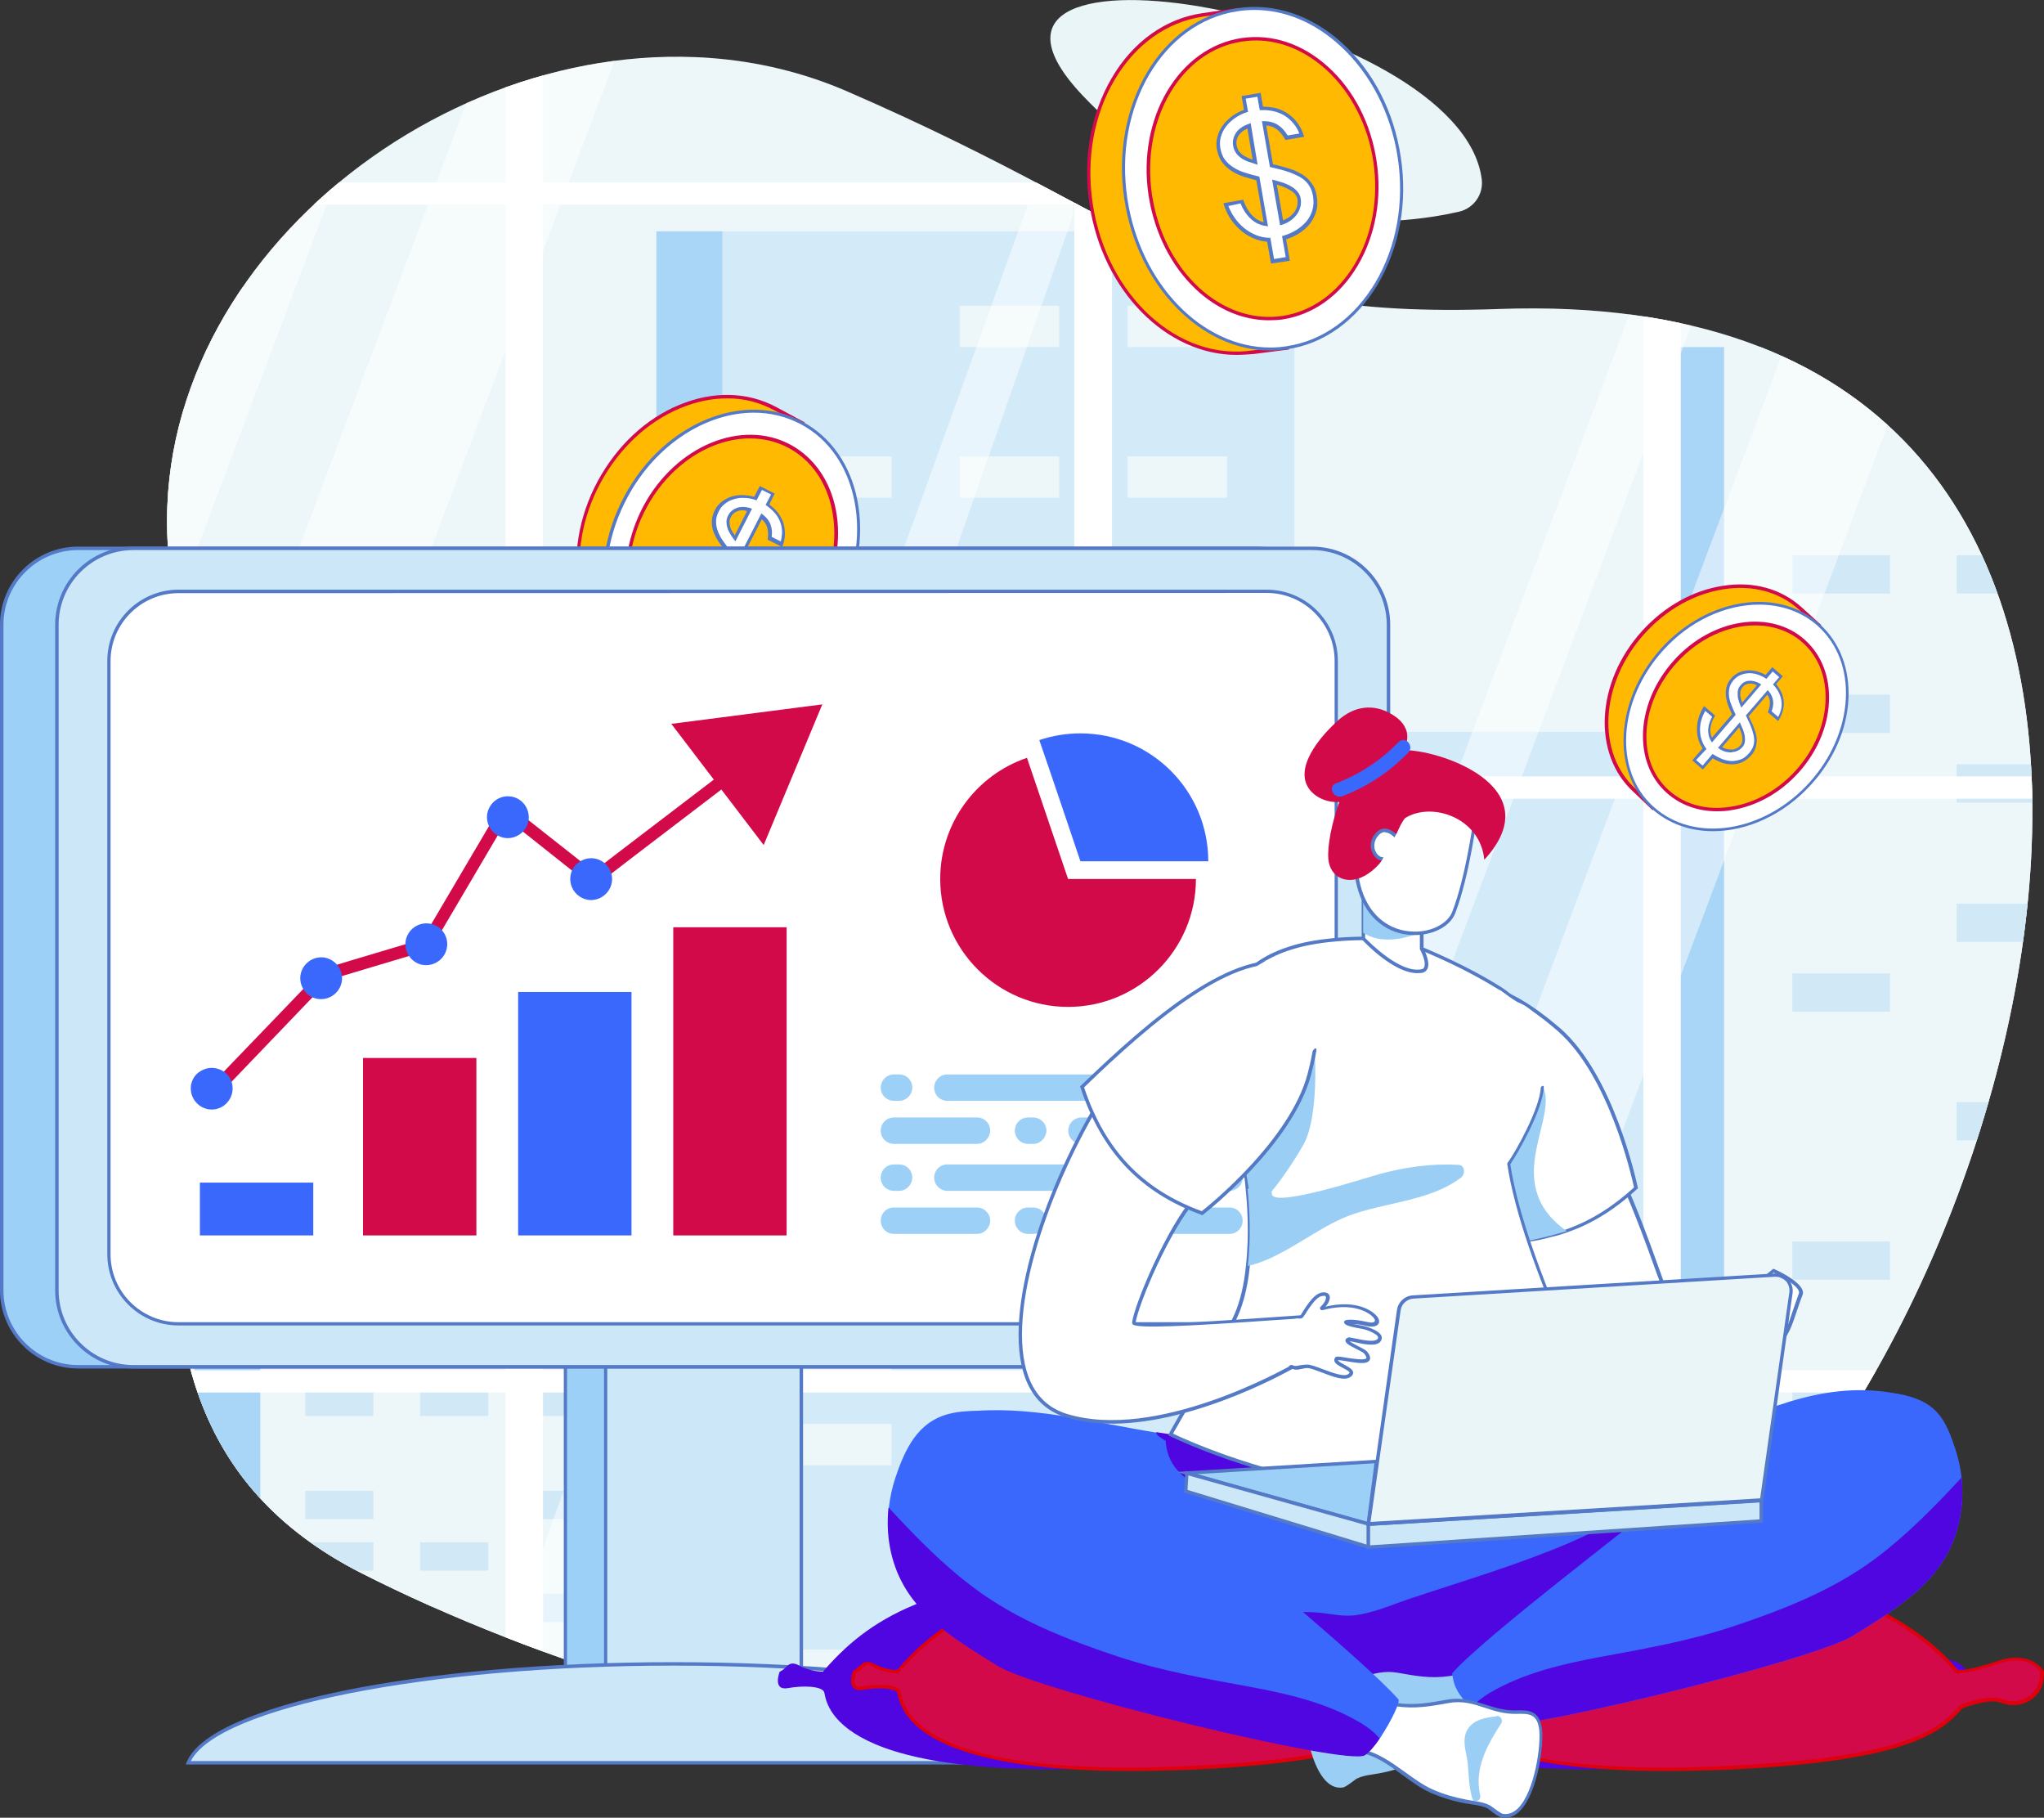 <?xml version="1.0" encoding="utf-8"?>
<!-- Generator: Adobe Illustrator 27.8.0, SVG Export Plug-In . SVG Version: 6.00 Build 0)  -->
<svg version="1.1" id="Capa_2_00000045582995152061559980000012864024787748521093_"
	 xmlns="http://www.w3.org/2000/svg" xmlns:xlink="http://www.w3.org/1999/xlink" x="0px" y="0px" viewBox="0 0 944.8 840"
	 style="enable-background:new 0 0 944.8 840;" xml:space="preserve">
<rect x="0" y="0" width="944.8" height="840" fill="#333333" stroke="none"/>
<style type="text/css">
	.st0{fill:#EAF5F8;}
	.st1{clip-path:url(#SVGID_00000092449177308531732420000015200929374256046247_);}
	.st2{fill:#9BCEF5;}
	.st3{fill:#CAE5F6;}
	.st4{fill:#CCE7F8;}
	.st5{opacity:0.14;fill:#FFFFFF;enable-background:new    ;}
	.st6{fill:#FFFFFF;}
	.st7{opacity:0.5;fill:#FFFFFF;enable-background:new    ;}
	.st8{opacity:0.6;fill:#FFFFFF;enable-background:new    ;}
	.st9{fill:#FFB900;}
	.st10{fill:#D30A4A;}
	.st11{fill:#547AC7;}
	.st12{fill:#9DD0F7;}
	.st13{fill:#3A68FD;}
	.st14{fill:#4F06E1;}
	.st15{fill:#DF000D;}
	.st16{fill:#547AC5;}
</style>
<g id="Capa_1-2">
	<g>
		<g>
			<path class="st0" d="M796.7,726.9c-159,152.5-470.5,81.1-629.7,0S125,451.1,82.9,285.6C47.1,145.1,186.7,20.9,321.3,26.4
				c2.4,0.1,4.8,0.2,7.1,0.4c21.5,1.6,42.8,6.6,63.1,15.4c149.7,64.9,161.7,105.6,301.3,100.6C1053,129.8,955.6,574.4,796.7,726.9
				L796.7,726.9z"/>
			<path class="st0" d="M684.9,82.8c0.9,6.9-3.6,13.4-10.4,15c-27.4,6.3-107.3,16.7-174.1-53.7C422.5-38.2,675.1,6.4,684.9,82.8z"/>
			<g>
				<defs>
					<path id="SVGID_1_" d="M796.7,726.9c-159,152.5-470.5,81.1-629.7,0S125,451.1,82.9,285.6C47.1,145.1,186.7,20.9,321.3,26.4
						c2.4,0.1,4.8,0.2,7.1,0.4c21.5,1.6,42.8,6.6,63.1,15.4c149.7,64.9,161.7,105.6,301.3,100.6C1053,129.8,955.6,574.4,796.7,726.9
						L796.7,726.9z"/>
				</defs>
				<clipPath id="SVGID_00000183244075598605454790000003338261973357928833_">
					<use xlink:href="#SVGID_1_"  style="overflow:visible;"/>
				</clipPath>
				<g style="clip-path:url(#SVGID_00000183244075598605454790000003338261973357928833_);">
					<g>
						<g>
							<g>
								<polygon class="st0" points="44.9,186.2 44.9,154.3 97.7,154.3 97.7,2.1 112.3,2.1 112.3,154.3 169.2,154.3 169.2,186.2 
									199.7,186.2 199.7,824.3 -20.1,824.3 -20.1,186.2 								"/>
								<rect x="-20.1" y="186.2" class="st2" width="30.5" height="574"/>
							</g>
							<g>
								<rect x="89.8" y="338.2" class="st0" width="219.8" height="486.1"/>
								<rect x="89.8" y="338.2" class="st2" width="30.5" height="486.1"/>
								<rect x="247.3" y="358.9" class="st3" width="31.5" height="13.1"/>
								<rect x="194.2" y="358.9" class="st3" width="31.5" height="13.1"/>
								<rect x="247.3" y="406.5" class="st3" width="31.5" height="13.1"/>
								<rect x="194.2" y="406.5" class="st3" width="31.5" height="13.1"/>
								<rect x="141.1" y="406.5" class="st3" width="31.5" height="13.1"/>
								<rect x="247.3" y="454.2" class="st3" width="31.5" height="13.1"/>
								<rect x="141.1" y="454.2" class="st3" width="31.5" height="13.1"/>
								<rect x="194.2" y="478" class="st3" width="31.5" height="13.1"/>
								<rect x="247.3" y="501.8" class="st3" width="31.5" height="13.1"/>
								<rect x="194.2" y="525.7" class="st3" width="31.5" height="13.1"/>
								<rect x="247.3" y="549.5" class="st3" width="31.5" height="13.1"/>
								<rect x="141.1" y="549.5" class="st3" width="31.5" height="13.1"/>
								<rect x="247.3" y="593.5" class="st3" width="31.5" height="13.1"/>
								<rect x="194.2" y="593.5" class="st3" width="31.5" height="13.1"/>
								<rect x="247.3" y="641.2" class="st3" width="31.5" height="13.1"/>
								<rect x="194.2" y="641.2" class="st3" width="31.5" height="13.1"/>
								<rect x="141.1" y="641.2" class="st3" width="31.5" height="13.1"/>
								<rect x="247.3" y="688.9" class="st3" width="31.5" height="13.1"/>
								<rect x="141.1" y="688.9" class="st3" width="31.5" height="13.1"/>
								<rect x="194.2" y="712.7" class="st3" width="31.5" height="13.1"/>
								<rect x="141.1" y="712.7" class="st3" width="31.5" height="13.1"/>
								<rect x="247.3" y="736.5" class="st3" width="31.5" height="13.1"/>
								<rect x="194.2" y="760.3" class="st3" width="31.5" height="13.1"/>
								<rect x="247.3" y="784.2" class="st3" width="31.5" height="13.1"/>
								<rect x="141.1" y="784.2" class="st3" width="31.5" height="13.1"/>
							</g>
							<g>
								<rect x="615.6" y="338.2" class="st4" width="219.8" height="486.1"/>
								<rect x="615.6" y="338.2" class="st2" width="30.5" height="486.1"/>
							</g>
							<g>
								<rect x="303.4" y="106.9" class="st4" width="294.9" height="717.3"/>
								<rect x="303.4" y="106.9" class="st2" width="30.5" height="717.3"/>
								<rect x="521.2" y="141.3" class="st0" width="46" height="19.1"/>
								<rect x="443.6" y="141.3" class="st0" width="46" height="19.1"/>
								<rect x="521.2" y="210.9" class="st0" width="46" height="19.1"/>
								<rect x="443.6" y="210.9" class="st0" width="46" height="19.1"/>
								<rect x="366.1" y="210.9" class="st0" width="46" height="19.1"/>
								<rect x="521.2" y="280.5" class="st0" width="46" height="19.1"/>
								<rect x="366.1" y="280.5" class="st0" width="46" height="19.1"/>
								<rect x="443.6" y="315.3" class="st0" width="46" height="19.1"/>
								<rect x="521.2" y="350.1" class="st0" width="46" height="19.1"/>
								<rect x="443.6" y="384.9" class="st0" width="46" height="19.1"/>
								<rect x="521.2" y="419.7" class="st0" width="46" height="19.1"/>
								<rect x="366.1" y="419.7" class="st0" width="46" height="19.1"/>
								<rect x="521.2" y="484" class="st0" width="46" height="19.1"/>
								<rect x="443.6" y="484" class="st0" width="46" height="19.1"/>
								<rect x="521.2" y="553.6" class="st0" width="46" height="19.1"/>
								<rect x="443.6" y="553.6" class="st0" width="46" height="19.1"/>
								<rect x="366.1" y="553.6" class="st0" width="46" height="19.1"/>
								<rect x="521.2" y="623.2" class="st0" width="46" height="19.1"/>
								<rect x="366.1" y="623.2" class="st0" width="46" height="19.1"/>
								<rect x="443.6" y="658" class="st0" width="46" height="19.1"/>
								<rect x="366.1" y="658" class="st0" width="46" height="19.1"/>
								<rect x="521.2" y="692.8" class="st0" width="46" height="19.1"/>
								<rect x="443.6" y="727.5" class="st0" width="46" height="19.1"/>
								<rect x="521.2" y="762.3" class="st0" width="46" height="19.1"/>
								<rect x="366.1" y="762.3" class="st0" width="46" height="19.1"/>
							</g>
							<g>
								<rect x="767" y="160.4" class="st0" width="289" height="663.9"/>
								<rect x="767" y="160.4" class="st2" width="29.9" height="663.9"/>
								<rect x="980.4" y="192.2" class="st3" width="45.1" height="17.7"/>
								<rect x="904.4" y="192.2" class="st3" width="45.1" height="17.7"/>
								<rect x="980.4" y="256.6" class="st3" width="45.1" height="17.7"/>
								<rect x="904.4" y="256.6" class="st3" width="45.1" height="17.7"/>
								<rect x="828.5" y="256.6" class="st3" width="45.1" height="17.7"/>
								<rect x="980.4" y="321" class="st3" width="45.1" height="17.7"/>
								<rect x="828.5" y="321" class="st3" width="45.1" height="17.7"/>
								<rect x="904.4" y="353.2" class="st3" width="45.1" height="17.7"/>
								<rect x="980.4" y="385.4" class="st3" width="45.1" height="17.7"/>
								<rect x="904.4" y="417.6" class="st3" width="45.1" height="17.7"/>
								<rect x="980.4" y="449.8" class="st3" width="45.1" height="17.7"/>
								<rect x="828.5" y="449.8" class="st3" width="45.1" height="17.7"/>
								<rect x="980.4" y="509.3" class="st3" width="45.1" height="17.7"/>
								<rect x="904.4" y="509.3" class="st3" width="45.1" height="17.7"/>
								<rect x="980.4" y="573.7" class="st3" width="45.1" height="17.7"/>
								<rect x="904.4" y="573.7" class="st3" width="45.1" height="17.7"/>
								<rect x="828.5" y="573.7" class="st3" width="45.1" height="17.7"/>
								<rect x="980.4" y="638.2" class="st3" width="45.1" height="17.7"/>
								<rect x="828.5" y="638.2" class="st3" width="45.1" height="17.7"/>
								<rect x="904.4" y="670.4" class="st3" width="45.1" height="17.7"/>
								<rect x="828.5" y="670.4" class="st3" width="45.1" height="17.7"/>
								<rect x="980.4" y="702.6" class="st3" width="45.1" height="17.7"/>
								<rect x="904.4" y="734.8" class="st3" width="45.1" height="17.7"/>
								<rect x="980.4" y="767" class="st3" width="45.1" height="17.7"/>
								<rect x="828.5" y="767" class="st3" width="45.1" height="17.7"/>
							</g>
							<g>
								<rect x="-166.9" y="371.5" class="st0" width="186.1" height="452.8"/>
								<rect x="-166.9" y="371.5" class="st2" width="19.2" height="452.8"/>
								<rect x="-29.5" y="393.2" class="st3" width="29.1" height="12.1"/>
								<rect x="-78.4" y="393.2" class="st3" width="29.1" height="12.1"/>
								<rect x="-29.5" y="437.1" class="st3" width="29.1" height="12.1"/>
								<rect x="-78.4" y="437.1" class="st3" width="29.1" height="12.1"/>
								<rect x="-127.4" y="437.1" class="st3" width="29.1" height="12.1"/>
								<rect x="-29.5" y="481" class="st3" width="29.1" height="12.1"/>
								<rect x="-127.4" y="481" class="st3" width="29.1" height="12.1"/>
								<rect x="-78.4" y="503" class="st3" width="29.1" height="12.1"/>
								<rect x="-29.5" y="525" class="st3" width="29.1" height="12.1"/>
								<rect x="-78.4" y="546.9" class="st3" width="29.1" height="12.1"/>
								<rect x="-29.5" y="568.9" class="st3" width="29.1" height="12.1"/>
								<rect x="-127.4" y="568.9" class="st3" width="29.1" height="12.1"/>
								<rect x="-29.5" y="609.5" class="st3" width="29.1" height="12.1"/>
								<rect x="-78.4" y="609.5" class="st3" width="29.1" height="12.1"/>
								<rect x="-29.5" y="653.4" class="st3" width="29.1" height="12.1"/>
								<rect x="-78.4" y="653.4" class="st3" width="29.1" height="12.1"/>
								<rect x="-127.4" y="653.4" class="st3" width="29.1" height="12.1"/>
								<rect x="-29.5" y="697.3" class="st3" width="29.1" height="12.1"/>
								<rect x="-127.4" y="697.3" class="st3" width="29.1" height="12.1"/>
								<rect x="-78.4" y="719.3" class="st3" width="29.1" height="12.1"/>
								<rect x="-127.4" y="719.3" class="st3" width="29.1" height="12.1"/>
								<rect x="-29.5" y="741.3" class="st3" width="29.1" height="12.1"/>
								<rect x="-78.4" y="763.2" class="st3" width="29.1" height="12.1"/>
								<rect x="-29.5" y="785.2" class="st3" width="29.1" height="12.1"/>
								<rect x="-127.4" y="785.2" class="st3" width="29.1" height="12.1"/>
							</g>
						</g>
						<g>
							<g>
								<rect x="-283.6" y="-67.6" class="st5" width="788.8" height="899.4"/>
								<rect x="496.6" y="-77.9" class="st6" width="17.3" height="921.3"/>
								<polygon class="st7" points="-12,815.5 -73.2,815.5 254.9,-57.3 316.2,-57.3 								"/>
								<polygon class="st7" points="-120.1,815.5 -150.7,815.5 177.5,-57.3 208.1,-57.3 								"/>
								<polygon class="st7" points="245.4,815.5 214.8,815.5 496.1,36.4 496.1,99.2 								"/>
								<rect x="-292.2" y="821.5" class="st6" width="806.1" height="23.8"/>
								<rect x="233.7" y="-73.2" class="st6" width="17.3" height="912"/>
								<rect x="-274.9" y="815.5" class="st6" width="771.4" height="7.3"/>
								<rect x="-292.2" y="-77.9" class="st6" width="806.1" height="20.6"/>
								<rect x="-275" y="-57.3" class="st6" width="771.7" height="7.3"/>
							</g>
							<g>
								<rect x="509.4" y="-85.4" class="st5" width="788.8" height="899.4"/>
								<rect x="496.7" y="-77.9" class="st6" width="17.3" height="921.3"/>
								<polygon class="st7" points="639.8,815.5 578.6,815.5 906.8,-57.3 968,-57.3 								"/>
								<polygon class="st7" points="531.7,815.5 501.1,815.5 829.3,-57.3 859.9,-57.3 								"/>
								<polygon class="st8" points="1034.3,815.5 1003.7,815.5 1285,36.4 1285,99.2 								"/>
								<rect x="759.6" y="-73.2" class="st6" width="17.3" height="912"/>
								<rect x="496.7" y="821.5" class="st6" width="806.1" height="23.8"/>
								<rect x="1022.5" y="-73.2" class="st6" width="17.3" height="912"/>
								<rect x="514" y="815.5" class="st6" width="771.4" height="7.3"/>
								<rect x="496.7" y="-77.9" class="st6" width="806.1" height="20.6"/>
								<rect x="513.8" y="-57.3" class="st6" width="771.7" height="7.3"/>
							</g>
							<rect x="-292.2" y="84.3" class="st6" width="1623.3" height="10.3"/>
							<rect x="-292.2" y="358.8" class="st6" width="1623.3" height="10.3"/>
							<rect x="-292.2" y="633.2" class="st6" width="1623.3" height="10.3"/>
						</g>
					</g>
				</g>
			</g>
		</g>
		<g>
			<g>
				<path class="st9" d="M306.4,313.8c24.7,4.8,53.2-10.4,68.3-38.5c15.1-28,12.2-59.8-5.1-77.9l1.1-2l-12.4-6.7
					c-27-14.5-63.4,0.6-81.3,33.9c-17.9,33.2-10.6,72,16.4,86.5l11.8,6.8L306.4,313.8L306.4,313.8z"/>
				<path class="st10" d="M305.5,317.1l-12.5-7.2c-27.3-14.7-34.8-54-16.7-87.6c8.8-16.2,22.1-28.8,37.7-35.2
					c15.6-6.5,31.5-6.1,44.8,1l13.2,7.1l-1.2,2.2c17.6,18.8,19.6,50.9,4.8,78.4c-14.9,27.7-43.1,43.7-68.6,39L305.5,317.1
					L305.5,317.1z M336,184.1c-7,0-14.3,1.5-21.5,4.5c-15.2,6.3-28.3,18.6-36.9,34.5c-17.7,32.8-10.5,71.1,16.1,85.4l11.1,6.4l1-1.9
					l0.6,0.1c25,4.9,52.7-10.8,67.5-38.1c14.6-27,12.5-58.7-4.9-76.9l-0.4-0.4l1-1.8l-11.7-6.3C351.1,185.9,343.7,184,336,184.1
					L336,184.1z"/>
			</g>
			<g>
				<path class="st6" d="M387.1,282c-17.9,33.3-54.9,48.5-81.9,33.9c-27-14.5-33.7-53.4-15.8-86.6c17.9-33.3,54.3-48.4,81.3-33.9
					C397.7,210,405.1,248.8,387.1,282L387.1,282z"/>
				<path class="st11" d="M327.5,322.3c-8,0-15.7-1.9-22.7-5.6c-27.1-14.6-34.3-53.9-16.1-87.6c18.1-33.6,55-48.9,82.3-34.2
					c13.2,7.1,22.3,20.2,25.4,36.8c3.1,16.5,0,34.5-8.7,50.8l0,0c-8.7,16.2-22.2,28.7-37.9,35.2
					C342.4,320.7,334.8,322.3,327.5,322.3L327.5,322.3z M348.5,190.7c-22,0-45.3,14.6-58.4,39c-17.8,33-10.8,71.4,15.5,85.6
					c12.9,6.9,28.4,7.3,43.7,0.9c15.4-6.4,28.6-18.6,37.2-34.6l0,0c8.6-15.9,11.6-33.6,8.5-49.8c-3.1-16.1-11.8-28.8-24.7-35.7
					C363.5,192.5,356.1,190.7,348.5,190.7L348.5,190.7z"/>
			</g>
			<g>
				<path class="st9" d="M378.4,277.4c-14.7,27.3-45.1,39.8-67.3,27.9c-22.2-11.9-27.7-43.8-13-71.1c14.7-27.3,44.6-39.8,66.8-27.8
					C387.1,218.2,393.1,250,378.4,277.4L378.4,277.4z"/>
				<path class="st10" d="M329.5,310.6c-6.6,0-13-1.5-18.7-4.6c-10.9-5.9-18.3-16.7-20.7-30.4c-2.4-13.6,0.2-28.4,7.4-41.9
					c14.9-27.7,45.4-40.3,67.9-28.2c10.9,5.9,18.4,16.7,21,30.3c2.6,13.6,0,28.5-7.2,41.8c-7.2,13.4-18.3,23.7-31.3,29
					C341.7,309.3,335.4,310.6,329.5,310.6L329.5,310.6z M346.7,202.6c-18,0-37,11.9-47.8,31.9c-7.1,13.1-9.6,27.6-7.2,40.8
					c2.4,13.2,9.5,23.6,19.9,29.2c10.5,5.7,23.2,5.9,35.7,0.8c12.6-5.2,23.4-15.3,30.4-28.3l0.7,0.4l-0.7-0.4c7-13,9.5-27.5,7-40.8
					c-2.5-13.2-9.7-23.6-20.2-29.2C358.9,204,352.9,202.6,346.7,202.6z"/>
			</g>
			<g>
				<path class="st6" d="M354.8,233c1.4,1,2.7,2.1,3.8,3.4c1.1,1.3,2,2.7,2.6,4.2c0.6,1.5,1,3.2,1,5c0.1,1.8-0.2,3.7-0.8,5.7
					l-5.5-2.8c0.3-2.2,0.2-4.1-0.5-5.8c-0.6-1.7-1.7-3.1-3.3-4.3l-7.8,15.4c0.9,1,1.7,2.1,2.6,3.1s1.6,2.1,2.3,3.2
					c0.7,1.1,1.3,2.2,1.8,3.3c0.5,1.1,0.9,2.2,1.1,3.4s0.2,2.3,0.1,3.5c-0.2,1.2-0.6,2.4-1.2,3.7c-1.1,2.1-2.4,3.7-3.9,4.8
					s-3.2,1.9-5,2.3c-1.8,0.4-3.7,0.5-5.6,0.3s-3.7-0.7-5.5-1.3l-3.9,7.7l-5.6-2.8l4-7.8c-1.5-1.2-2.7-2.6-3.7-4.2s-1.7-3.4-2.2-5.3
					c-0.5-1.9-0.7-3.9-0.6-5.9c0.1-2.1,0.5-4.1,1.2-6.2l5.8,3c-0.4,1.2-0.6,2.5-0.7,3.8s-0.1,2.4,0.1,3.6c0.2,1.1,0.5,2.2,1,3.2
					s1.1,1.9,1.9,2.6l8.5-16.7c-1.2-1.5-2.3-3-3.4-4.4c-1-1.5-1.9-3-2.5-4.6c-0.6-1.6-0.9-3.2-0.9-4.8c0-1.6,0.4-3.3,1.3-5.1
					c0.8-1.6,1.8-2.8,3.2-3.8c1.3-1,2.8-1.7,4.4-2.2c1.6-0.5,3.3-0.7,5.1-0.6c1.8,0.1,3.6,0.4,5.3,1l2.5-4.9l5.6,2.8L354.8,233
					L354.8,233z M337.1,238.6c-0.4,0.8-0.6,1.6-0.7,2.5c0,0.8,0.1,1.7,0.3,2.5c0.3,0.8,0.6,1.7,1.2,2.6c0.5,0.9,1.1,1.8,1.8,2.6
					l6.7-13.1c-2.2-0.7-4.1-0.7-5.7-0.1C339.1,236,337.9,237.1,337.1,238.6L337.1,238.6z M345,271.1c0.4-0.8,0.6-1.7,0.5-2.6
					s-0.3-1.8-0.7-2.8c-0.4-1-0.9-2-1.6-2.9c-0.7-1-1.4-2-2.1-2.9l-7.5,14.8c1.3,0.4,2.5,0.7,3.7,0.7c1.2,0,2.3-0.1,3.3-0.4
					c1-0.3,1.9-0.8,2.7-1.5C343.9,272.8,344.5,272,345,271.1L345,271.1z"/>
				<path class="st11" d="M327.3,288.7l-6.9-3.5l4-7.9c-1.3-1.2-2.5-2.5-3.4-4c-1-1.7-1.8-3.5-2.3-5.5c-0.5-2-0.7-4-0.6-6.1
					c0.1-2.1,0.5-4.3,1.2-6.4l0.3-0.8l7.2,3.7l-0.2,0.6c-0.4,1.2-0.6,2.4-0.7,3.6c-0.1,1.2-0.1,2.3,0.1,3.4c0.2,1,0.5,2,0.9,3
					c0.3,0.6,0.6,1.1,1,1.6l7.8-15.3c-1.1-1.4-2.2-2.8-3.1-4.1c-1.1-1.5-1.9-3.1-2.6-4.7c-0.7-1.7-1-3.4-1-5.1
					c0-1.8,0.5-3.6,1.4-5.4c0.8-1.7,2-3,3.4-4.1c1.4-1,2.9-1.8,4.6-2.3c1.7-0.5,3.5-0.7,5.3-0.6c1.7,0.1,3.3,0.3,4.9,0.8l2.6-5
					l6.9,3.5l-2.5,5c1.2,0.9,2.4,2,3.4,3.1c1.1,1.3,2,2.8,2.7,4.4c0.7,1.6,1,3.4,1.1,5.3c0.1,1.9-0.2,3.9-0.9,6l-0.3,0.9l-6.8-3.4
					l0.1-0.5c0.3-2.1,0.1-3.9-0.4-5.5c-0.5-1.3-1.2-2.4-2.4-3.4l-7.2,14.1c0.8,0.9,1.5,1.8,2.2,2.8c0.8,1,1.6,2.1,2.4,3.2
					c0.7,1.1,1.4,2.2,1.9,3.4c0.5,1.2,0.9,2.4,1.1,3.6c0.2,1.2,0.2,2.5,0.1,3.8s-0.6,2.6-1.3,3.9c-1.1,2.2-2.5,3.9-4.2,5.1
					c-1.6,1.2-3.4,2-5.3,2.4c-1.9,0.4-3.8,0.5-5.8,0.3c-1.7-0.2-3.4-0.6-5-1.1L327.3,288.7L327.3,288.7z M322.4,284.5l4.2,2.1
					l3.9-7.6l0.6,0.2c1.7,0.6,3.4,1,5.3,1.3c1.8,0.2,3.6,0.1,5.3-0.2c1.7-0.4,3.3-1.1,4.8-2.2c1.5-1,2.7-2.6,3.7-4.5
					c0.6-1.2,1-2.3,1.1-3.4c0.2-1.1,0.1-2.2,0-3.3c-0.2-1.1-0.5-2.2-1-3.2c-0.5-1-1.1-2.1-1.8-3.2c-0.7-1.1-1.5-2.1-2.3-3.1
					c-0.8-1-1.7-2.1-2.5-3.1l-0.3-0.4l8.5-16.6l0.7,0.5c1.7,1.3,3,2.9,3.6,4.7c0.6,1.6,0.8,3.5,0.5,5.6l4.2,2.1
					c0.4-1.6,0.6-3.2,0.6-4.6c-0.1-1.7-0.4-3.3-1-4.7c-0.6-1.5-1.4-2.8-2.5-4c-1.1-1.2-2.3-2.3-3.6-3.2l-0.5-0.4l2.5-4.8l-4.2-2.1
					l-2.5,4.8l-0.6-0.2c-1.7-0.6-3.4-0.9-5.1-0.9c-1.7-0.1-3.3,0.1-4.8,0.6c-1.5,0.4-2.9,1.1-4.1,2.1c-1.2,0.9-2.2,2.1-2.9,3.6
					c-0.8,1.6-1.3,3.2-1.2,4.8c0,1.5,0.3,3,0.9,4.5c0.6,1.5,1.4,3,2.4,4.4c1,1.4,2.1,2.9,3.3,4.4l0.3,0.4l-9.2,18l-0.7-0.7
					c-0.8-0.8-1.5-1.8-2-2.8c-0.5-1.1-0.9-2.2-1.1-3.4c-0.2-1.2-0.2-2.4-0.1-3.7c0.1-1.1,0.3-2.2,0.6-3.3l-4.5-2.3
					c-0.5,1.7-0.8,3.5-0.8,5.2c-0.1,2,0.1,3.9,0.5,5.7c0.4,1.8,1.1,3.5,2.1,5.1c0.9,1.5,2.1,2.9,3.5,4l0.5,0.4L322.4,284.5
					L322.4,284.5z M337.5,276.1c-0.1,0-0.2,0-0.3,0c-1.2,0-2.5-0.3-3.9-0.7l-0.8-0.3l8.5-16.6l0.7,0.9c0.8,1,1.5,2,2.2,3
					c0.7,1,1.2,2,1.7,3.1c0.4,1,0.7,2,0.8,3c0.1,1-0.1,2-0.6,3l0,0c-0.5,1-1.2,1.9-2,2.6c-0.8,0.7-1.8,1.2-2.9,1.6
					C339.7,275.9,338.6,276.1,337.5,276.1L337.5,276.1z M334.7,274.2c0.9,0.2,1.8,0.4,2.6,0.4c1.1,0,2.1-0.1,3-0.4
					c0.9-0.3,1.7-0.7,2.4-1.3c0.7-0.6,1.2-1.3,1.7-2.1l0,0c0.4-0.7,0.5-1.4,0.5-2.2c-0.1-0.8-0.3-1.7-0.7-2.6
					c-0.4-0.9-0.9-1.9-1.5-2.8c-0.4-0.6-0.9-1.3-1.4-1.9L334.7,274.2L334.7,274.2z M339.9,250.2l-0.7-1c-0.7-0.9-1.3-1.8-1.8-2.7
					c-0.5-0.9-1-1.8-1.2-2.7c-0.3-0.9-0.4-1.9-0.4-2.8c0-0.9,0.3-1.9,0.8-2.8c0.8-1.7,2.2-2.8,4-3.5c1.8-0.6,3.9-0.6,6.2,0.1
					l0.8,0.3L339.9,250.2L339.9,250.2z M343.2,235.8c-0.8,0-1.5,0.1-2.2,0.4c-1.5,0.5-2.5,1.4-3.2,2.8l0,0c-0.4,0.7-0.6,1.4-0.6,2.1
					c0,0.7,0.1,1.5,0.3,2.3c0.2,0.8,0.6,1.6,1.1,2.4c0.3,0.5,0.7,1.1,1,1.6l5.7-11.2C344.6,235.9,343.8,235.8,343.2,235.8
					L343.2,235.8z"/>
			</g>
		</g>
		<g>
			<g>
				<rect x="261.4" y="513.2" class="st12" width="90.4" height="266.5"/>
				<path class="st11" d="M352.6,780.5h-92V512.4h92V780.5z M262.2,778.9H351V514h-88.9V778.9z"/>
			</g>
			<g>
				<rect x="279.9" y="513.2" class="st4" width="90.4" height="266.5"/>
				<path class="st11" d="M371.2,780.5h-92V512.4h92V780.5z M280.7,778.9h88.9V514h-88.9V778.9z"/>
			</g>
			<g>
				<path class="st4" d="M87,814.6c10.3-25.6,106.7-45.7,224.2-45.7s213.9,20.1,224.2,45.7H87L87,814.6z"/>
				<path class="st11" d="M536.6,815.4H85.9l0.4-1.1c10.6-26.3,107.3-46.2,224.9-46.2s214.3,19.8,224.9,46.2L536.6,815.4
					L536.6,815.4z M88.2,813.8h446c-12.5-24.8-109.5-44.1-223-44.1S100.8,789,88.2,813.8L88.2,813.8z"/>
			</g>
			<g>
				<g>
					<path class="st12" d="M36.1,253.4H581c19.5,0,35.3,15.8,35.3,35.3v307.6c0,19.5-15.8,35.3-35.3,35.3H36.1
						c-19.5,0-35.3-15.8-35.3-35.3V288.7C0.8,269.2,16.6,253.4,36.1,253.4L36.1,253.4z"/>
					<path class="st11" d="M581,632.4H36.1C16.2,632.4,0,616.2,0,596.3V288.7c0-19.9,16.2-36.1,36.1-36.1H581
						c19.9,0,36.1,16.2,36.1,36.1v307.6C617,616.2,600.9,632.4,581,632.4L581,632.4z M36.1,254.2c-19,0-34.5,15.5-34.5,34.5v307.6
						c0,19,15.5,34.5,34.5,34.5H581c19,0,34.5-15.5,34.5-34.5V288.7c0-19-15.5-34.5-34.5-34.5L36.1,254.2L36.1,254.2z"/>
				</g>
				<g>
					<path class="st4" d="M26.3,288.7v307.6c0,19.5,15.8,35.3,35.3,35.3h544.9c16.6,0,30.6-11.5,34.3-27c0.6-2.7,1-5.4,1-8.3V288.7
						c0-19.5-15.8-35.3-35.3-35.3H61.6C42.1,253.4,26.3,269.2,26.3,288.7L26.3,288.7z"/>
					<path class="st11" d="M606.5,632.4H61.6c-19.9,0-36.1-16.2-36.1-36.1V288.7c0-19.9,16.2-36.1,36.1-36.1h544.9
						c19.9,0,36.1,16.2,36.1,36.1v307.6c0,2.8-0.3,5.7-1,8.5C637.7,621,623.2,632.4,606.5,632.4z M61.6,254.2
						c-19,0-34.5,15.5-34.5,34.5v307.6c0,19,15.5,34.5,34.5,34.5h544.9c16,0,29.8-10.9,33.5-26.4c0.6-2.6,1-5.4,1-8.1V288.7
						c0-19-15.5-34.5-34.5-34.5H61.6z"/>
				</g>
				<g>
					<path class="st6" d="M82.5,273.3h503c17.7,0,32.1,14.4,32.1,32.1v274.1c0,17.7-14.4,32.1-32.1,32.1h-503
						c-17.7,0-32.1-14.4-32.1-32.1V305.5C50.4,287.7,64.8,273.3,82.5,273.3L82.5,273.3z"/>
					<path class="st11" d="M585.5,612.5h-503c-18.2,0-32.9-14.8-32.9-32.9V305.4c0-18.2,14.8-32.9,32.9-32.9h503
						c18.2,0,32.9,14.8,32.9,32.9v274.1C618.5,597.7,603.7,612.5,585.5,612.5z M82.5,274.1c-17.3,0-31.4,14.1-31.4,31.4v274.1
						c0,17.3,14.1,31.4,31.4,31.4h503c17.3,0,31.4-14.1,31.4-31.4V305.4c0-17.3-14.1-31.4-31.4-31.4L82.5,274.1L82.5,274.1z"/>
				</g>
			</g>
			<g>
				<g>
					<rect x="167.8" y="488.9" class="st10" width="52.4" height="82"/>
					<rect x="92.4" y="546.5" class="st13" width="52.4" height="24.4"/>
					<rect x="239.5" y="458.4" class="st13" width="52.4" height="112.5"/>
					<rect x="311.2" y="428.5" class="st10" width="52.4" height="142.4"/>
				</g>
				<g>
					<g>
						<path class="st10" d="M341.6,358.6l-2.7,2.1l-4.5,3.4l-0.9,0.7l0,0l-39.2,29.9l-11.7,9l0,0l-8.4,6.4l-0.3-0.3l-1-0.8l-8.5-6.7
							l-18.9-15l-3.8-3l-0.8-0.6l-6.4-5.1l-4.4,7.4l-25.8,43.8l-5.2,8.9l-3.5,1.1l-6.3,1.9h0l-31.1,9.3h0l-5.9,1.8l-4.1,4.2l-1,1
							l-2.6,2.7l0,0l-37.4,39l0,0l-9.3,9.7l-0.3-0.3l0,0l-8.8-9c0.5-1.5,1.3-2.9,2.4-3.9c0.3-0.3,0.7-0.6,1.1-0.9l1.8,1.9l3.7,3.8
							l0.1,0.1l5.7-6l1.2-1.3l35.4-36.8l0,0l8.6-8.9l0.3-0.3l6.7-2l5.9-1.8l25.8-7.7h0l7.7-2.3l4.1-6.9l26.7-45.3l6.9-11.7l11.5,9
							l24.1,19l5.9,4.7l5-3.9l0,0l1.9-1.5l7.7-5.9l40.9-31.2l5.4-4.1l2.7-2.1L341.6,358.6L341.6,358.6z"/>
						<polygon class="st10" points="353,390.5 380.1,325.5 310.3,334.5 						"/>
					</g>
					<path class="st13" d="M107.5,503.7c-0.4,5.3-5,9.4-10.3,9h0c-5.3-0.4-9.3-5-9-10.3c0-0.8,0.2-1.5,0.4-2.2
						c0.5-1.5,1.3-2.9,2.4-3.9c0.3-0.3,0.7-0.6,1.1-0.9c1.8-1.3,4-2.1,6.5-1.9c0.1,0,0.1,0,0.2,0h0c1.7,0.2,3.3,0.8,4.7,1.7
						c1.7,1.2,2.9,2.8,3.6,4.8C107.4,501.1,107.6,502.3,107.5,503.7L107.5,503.7z"/>
					<path class="st13" d="M158.1,452.7c-0.4,5.3-5,9.3-10.3,9s-9.3-5-9-10.3c0.4-5.3,5-9.3,10.3-9
						C154.4,442.8,158.4,447.4,158.1,452.7z"/>
					<path class="st13" d="M206.7,437c-0.4,5.3-5,9.3-10.3,9s-9.3-5-9-10.3c0.4-5.3,5-9.3,10.3-9C203.1,427.1,207.1,431.7,206.7,437
						z"/>
					<path class="st13" d="M282.9,406.9c-0.4,5.3-5,9.3-10.3,9c-5.3-0.4-9.3-5-9-10.3s5-9.3,10.3-9
						C279.2,397,283.3,401.6,282.9,406.9z"/>
					<path class="st13" d="M244.4,378.3c-0.4,5.3-5,9.3-10.3,9c-5.3-0.4-9.3-5-9-10.3c0.4-5.3,5-9.4,10.3-9
						C240.7,368.3,244.7,372.9,244.4,378.3z"/>
				</g>
			</g>
			<g>
				<path class="st10" d="M552.8,406.2c0,32.6-26.5,59.1-59.1,59.1s-59.1-26.5-59.1-59.1c0-26,16.8-48.1,40.1-56
					c5.2,15.3,19,56,19,56L552.8,406.2L552.8,406.2z"/>
				<path class="st13" d="M558.5,398h-59.1c0,0-13.7-40.7-19-56c6-2,12.3-3.1,19-3.1C532,338.9,558.5,365.3,558.5,398z"/>
			</g>
			<g>
				<g>
					<path class="st12" d="M506.3,508.7h-68.4c-3.4,0-6.1-2.7-6.1-6.1l0,0c0-3.3,2.7-6.1,6.1-6.1h68.4c3.4,0,6.1,2.7,6.1,6.1l0,0
						C512.4,506,509.7,508.7,506.3,508.7z"/>
					<path class="st12" d="M415.6,508.7h-2.4c-3.4,0-6.1-2.7-6.1-6.1l0,0c0-3.3,2.7-6.1,6.1-6.1h2.4c3.4,0,6.1,2.7,6.1,6.1l0,0
						C421.6,506,418.9,508.7,415.6,508.7z"/>
					<path class="st12" d="M568.3,528.6h-68.4c-3.4,0-6.1-2.7-6.1-6.1l0,0c0-3.4,2.7-6.1,6.1-6.1h68.4c3.4,0,6.1,2.7,6.1,6.1l0,0
						C574.4,525.8,571.7,528.6,568.3,528.6z"/>
					<path class="st12" d="M477.6,528.6h-2.4c-3.4,0-6.1-2.7-6.1-6.1l0,0c0-3.4,2.7-6.1,6.1-6.1h2.4c3.3,0,6.1,2.7,6.1,6.1l0,0
						C483.6,525.8,480.9,528.6,477.6,528.6z"/>
					<path class="st12" d="M568.3,508.7h-38.4c-3.3,0-6.1-2.7-6.1-6.1l0,0c0-3.3,2.7-6.1,6.1-6.1h38.4c3.4,0,6.1,2.7,6.1,6.1l0,0
						C574.4,506,571.7,508.7,568.3,508.7z"/>
					<path class="st12" d="M451.6,528.6h-38.4c-3.4,0-6.1-2.7-6.1-6.1l0,0c0-3.4,2.7-6.1,6.1-6.1h38.4c3.4,0,6.1,2.7,6.1,6.1l0,0
						C457.6,525.8,454.9,528.6,451.6,528.6z"/>
				</g>
				<g>
					<path class="st12" d="M506.3,550.3h-68.4c-3.3,0-6.1-2.7-6.1-6.1l0,0c0-3.4,2.7-6.1,6.1-6.1h68.4c3.4,0,6.1,2.7,6.1,6.1l0,0
						C512.4,547.6,509.7,550.3,506.3,550.3z"/>
					<path class="st12" d="M415.6,550.3h-2.4c-3.4,0-6.1-2.7-6.1-6.1l0,0c0-3.4,2.7-6.1,6.1-6.1h2.4c3.4,0,6.1,2.7,6.1,6.1l0,0
						C421.6,547.6,418.9,550.3,415.6,550.3z"/>
					<path class="st12" d="M568.3,570.2h-68.4c-3.4,0-6.1-2.7-6.1-6.1l0,0c0-3.4,2.7-6.1,6.1-6.1h68.4c3.4,0,6.1,2.7,6.1,6.1l0,0
						C574.4,567.5,571.7,570.2,568.3,570.2z"/>
					<path class="st12" d="M477.6,570.2h-2.4c-3.4,0-6.1-2.7-6.1-6.1l0,0c0-3.4,2.7-6.1,6.1-6.1h2.4c3.3,0,6.1,2.7,6.1,6.1l0,0
						C483.6,567.5,480.9,570.2,477.6,570.2z"/>
					<path class="st12" d="M568.3,550.3h-38.4c-3.3,0-6.1-2.7-6.1-6.1l0,0c0-3.4,2.7-6.1,6.1-6.1h38.4c3.4,0,6.1,2.7,6.1,6.1l0,0
						C574.4,547.6,571.7,550.3,568.3,550.3z"/>
					<path class="st12" d="M451.6,570.2h-38.4c-3.4,0-6.1-2.7-6.1-6.1l0,0c0-3.4,2.7-6.1,6.1-6.1h38.4c3.3,0,6.1,2.7,6.1,6.1l0,0
						C457.6,567.5,454.9,570.2,451.6,570.2z"/>
				</g>
			</g>
		</g>
		<g>
			<g>
				<path class="st9" d="M765.3,371.8c19,8.8,45,2.2,62.8-17.6c17.7-19.6,21.7-45.9,11.3-63.9l1.2-1.4l-8.7-7.9
					c-18.9-17.1-51.3-12-72.4,11.3c-21.1,23.3-22.8,56.1-3.9,73.2l8.2,7.8L765.3,371.8L765.3,371.8z"/>
				<path class="st10" d="M783.3,376.4c-6.2,0-12.3-1.2-17.9-3.7l-1.5,1.7l-8.8-8.4c-19.2-17.4-17.5-50.7,3.8-74.3
					c10.3-11.4,23.6-18.9,37.5-21c13.9-2.2,26.7,1.3,36.1,9.7l9.3,8.4l-1.4,1.5c10.4,18.7,5.7,45.1-11.7,64.4
					C816.1,368.7,799.2,376.5,783.3,376.4L783.3,376.4z M765.1,370.8l0.5,0.2c19.2,8.9,44.6,1.7,61.9-17.4
					c17.1-18.9,21.7-44.8,11.2-63l-0.3-0.5l1.1-1.2l-8.1-7.3c-9-8.1-21.3-11.4-34.7-9.3c-13.5,2.1-26.5,9.4-36.5,20.5
					c-20.7,22.9-22.5,55.3-3.9,72l7.6,7.2L765.1,370.8L765.1,370.8z"/>
			</g>
			<g>
				<path class="st6" d="M836.8,362.1c-21.1,23.3-54,28.3-72.9,11.2c-18.9-17.1-16.7-49.8,4.4-73.1c21.1-23.3,53.5-28.4,72.4-11.3
					C859.6,306,857.9,338.8,836.8,362.1L836.8,362.1z"/>
				<path class="st11" d="M791.8,384.1c-10.6,0-20.5-3.4-28.3-10.4c-19-17.1-17-50.3,4.3-74c21.3-23.5,54.1-28.6,73.3-11.3
					c9.3,8.4,14,20.7,13.3,34.7c-0.7,14-6.8,27.9-17.1,39.3C824.5,376.6,807.5,384.1,791.8,384.1L791.8,384.1z M813.1,279.4
					c-15.3,0-31.9,7.3-44.4,21.2c-20.9,23.2-22.9,55.6-4.4,72.2c18.8,17,51.1,12,72.1-11.2l0,0c10.1-11.2,16-24.9,16.8-38.5
					c0.7-13.6-3.8-25.6-12.9-33.8C832.8,282.6,823.2,279.4,813.1,279.4L813.1,279.4z"/>
			</g>
			<g>
				<path class="st9" d="M830.7,356.6c-17.3,19.1-44.4,23.2-59.9,9.2c-15.6-14-13.7-40.9,3.6-60.1c17.3-19.2,43.9-23.3,59.5-9.3
					C849.4,310.5,848,337.4,830.7,356.6L830.7,356.6z"/>
				<path class="st10" d="M793.6,374.9c-9,0-17.1-3-23.3-8.6c-7.7-6.9-11.5-17.2-10.8-28.8c0.7-11.5,5.8-23,14.3-32.4
					c17.6-19.5,44.8-23.6,60.6-9.3c7.7,7,11.6,17.2,11,28.8c-0.6,11.5-5.6,23.1-14.1,32.5l0,0c-8.5,9.4-19.5,15.5-31.1,17.3
					C798,374.8,795.7,374.9,793.6,374.9L793.6,374.9z M811.2,289c-12.5,0-26,6-36.2,17.3c-8.3,9.2-13.2,20.3-13.9,31.4
					c-0.7,11.1,2.9,20.9,10.3,27.5c7.3,6.6,17.5,9.4,28.6,7.6c11.2-1.7,21.9-7.7,30.1-16.8l0,0c8.2-9.1,13.1-20.3,13.7-31.5
					c0.6-11.1-3.1-20.9-10.5-27.5C827.3,291.6,819.5,289,811.2,289L811.2,289z"/>
			</g>
			<g>
				<path class="st6" d="M820.4,316c0.9,1.1,1.7,2.2,2.4,3.5c0.6,1.2,1.1,2.5,1.3,3.9c0.2,1.4,0.2,2.8-0.1,4.2
					c-0.3,1.5-0.9,3-1.8,4.5l-3.9-3.3c0.7-1.7,0.9-3.3,0.8-4.8c-0.2-1.5-0.8-2.8-1.8-4.2l-9.4,10.9c0.5,1,1,2,1.4,3
					c0.5,1,0.9,2,1.2,3c0.4,1,0.6,2,0.8,3s0.3,2,0.2,3c-0.1,1-0.3,1.9-0.7,2.9s-0.9,1.8-1.7,2.7c-1.3,1.5-2.7,2.5-4.1,3.1
					c-1.5,0.6-3,0.9-4.5,0.9c-1.5,0-3.1-0.3-4.6-0.9c-1.5-0.6-2.9-1.3-4.1-2.1l-4.7,5.4l-3.9-3.4l4.8-5.5c-0.9-1.3-1.7-2.6-2.1-4.2
					s-0.7-3.1-0.7-4.7c0-1.6,0.2-3.3,0.7-4.9c0.5-1.6,1.2-3.2,2.2-4.8l4.1,3.6c-0.6,0.9-1,1.9-1.3,2.9c-0.3,1-0.5,2-0.6,2.9
					c-0.1,1,0,1.9,0.2,2.8c0.2,0.9,0.5,1.7,1,2.5l10.2-11.8c-0.7-1.4-1.3-2.8-1.8-4.2c-0.6-1.4-0.9-2.8-1.1-4.2
					c-0.2-1.4-0.1-2.8,0.2-4.1c0.3-1.3,1-2.6,2.1-3.8c0.9-1.1,2.1-1.9,3.3-2.5s2.6-0.9,4-0.9s2.8,0.1,4.2,0.5c1.4,0.4,2.8,1,4.1,1.9
					l3-3.5l3.9,3.4L820.4,316L820.4,316z M805,317.1c-0.5,0.6-0.8,1.2-1,1.9c-0.2,0.7-0.3,1.4-0.2,2.1s0.2,1.5,0.4,2.3
					c0.2,0.8,0.6,1.6,0.9,2.5l8-9.3c-1.6-1-3.1-1.4-4.6-1.2C807.1,315.4,805.9,316,805,317.1L805,317.1z M804.9,344.9
					c0.5-0.6,0.8-1.2,0.9-2c0.1-0.7,0.1-1.5,0-2.4c-0.1-0.9-0.4-1.8-0.7-2.7s-0.7-1.9-1.1-2.8l-9,10.5c0.9,0.6,1.9,1,2.8,1.3
					c0.9,0.2,1.8,0.4,2.7,0.3c0.9-0.1,1.7-0.3,2.4-0.6C803.7,346.1,804.4,345.5,804.9,344.9L804.9,344.9z"/>
				<path class="st11" d="M787.1,355.6l-4.9-4.2l4.8-5.6c-0.8-1.2-1.5-2.5-1.9-3.9c-0.5-1.6-0.7-3.2-0.7-4.9s0.2-3.4,0.7-5.1
					c0.5-1.7,1.2-3.4,2.2-5l0.4-0.6l5.1,4.4l-0.3,0.5c-0.5,0.9-1,1.8-1.3,2.8c-0.3,0.9-0.5,1.9-0.6,2.8c-0.1,0.9,0,1.8,0.2,2.6
					c0.1,0.5,0.3,1,0.5,1.5l9.3-10.8c-0.6-1.3-1.2-2.6-1.7-3.9c-0.6-1.4-0.9-2.9-1.1-4.3c-0.2-1.5-0.1-2.9,0.2-4.3
					c0.3-1.4,1.1-2.8,2.2-4.1c1-1.2,2.2-2.1,3.5-2.7c1.3-0.6,2.7-0.9,4.2-1c1.4-0.1,2.9,0.1,4.4,0.5c1.3,0.4,2.6,0.9,3.8,1.6
					l3.1-3.6l4.9,4.2l-3.1,3.6c0.8,1,1.5,2.1,2.1,3.2c0.7,1.3,1.1,2.7,1.3,4.1c0.2,1.4,0.2,2.9-0.2,4.5c-0.3,1.5-1,3.1-1.9,4.7
					l-0.4,0.6l-4.8-4.1l0.2-0.4c0.6-1.6,0.9-3.1,0.8-4.5c-0.1-1.1-0.5-2.2-1.2-3.2l-8.6,10c0.4,0.9,0.9,1.8,1.3,2.7
					c0.5,1,0.9,2,1.3,3.1c0.4,1,0.7,2.1,0.9,3.1c0.2,1,0.3,2.1,0.2,3.1c-0.1,1-0.3,2.1-0.7,3.1c-0.4,1-1,2-1.8,2.9
					c-1.3,1.5-2.8,2.6-4.4,3.3c-1.6,0.6-3.1,1-4.8,0.9c-1.6,0-3.2-0.3-4.8-0.9c-1.3-0.5-2.6-1.1-3.8-1.9L787.1,355.6L787.1,355.6z
					 M784,351.2l3,2.6l4.6-5.4l0.5,0.3c1.2,0.8,2.6,1.5,4,2.1c1.4,0.5,2.9,0.8,4.3,0.9c1.5,0,2.9-0.3,4.3-0.8s2.7-1.6,3.9-3
					c0.7-0.8,1.2-1.7,1.6-2.5c0.3-0.9,0.6-1.8,0.6-2.7c0.1-0.9,0-1.9-0.2-2.8c-0.2-0.9-0.5-1.9-0.8-2.9c-0.3-1-0.8-2-1.2-3
					c-0.5-1-1-2-1.4-3l-0.2-0.4l10.1-11.7l0.5,0.6c1.2,1.4,1.8,2.9,2,4.5c0.2,1.4-0.1,3-0.7,4.7l3,2.6c0.7-1.2,1.1-2.4,1.4-3.6
					c0.3-1.4,0.3-2.7,0.1-4c-0.2-1.3-0.6-2.5-1.2-3.7c-0.6-1.2-1.4-2.3-2.3-3.3l-0.4-0.4l2.9-3.4l-3-2.6l-2.9,3.4l-0.5-0.3
					c-1.2-0.8-2.6-1.4-3.9-1.8c-1.4-0.4-2.7-0.6-4-0.5c-1.3,0.1-2.6,0.4-3.7,0.9c-1.2,0.5-2.2,1.3-3.1,2.3c-1,1.2-1.7,2.4-1.9,3.6
					c-0.3,1.2-0.3,2.5-0.2,3.8c0.2,1.3,0.5,2.7,1.1,4c0.5,1.4,1.1,2.8,1.8,4.2l0.2,0.4l-11,12.8l-0.4-0.7c-0.5-0.8-0.9-1.7-1.1-2.7
					c-0.2-1-0.3-2-0.2-3s0.3-2,0.7-3c0.3-0.9,0.7-1.7,1.1-2.5l-3.2-2.7c-0.7,1.3-1.3,2.6-1.7,4c-0.5,1.6-0.7,3.2-0.7,4.7
					c0,1.5,0.2,3.1,0.7,4.5c0.4,1.4,1.1,2.8,2,4l0.3,0.4L784,351.2L784,351.2z M800.1,347.7c-0.8,0-1.6-0.1-2.4-0.3
					c-1-0.3-2-0.7-3-1.4l-0.6-0.4l10.1-11.8l0.4,0.9c0.4,0.9,0.8,1.9,1.2,2.8c0.3,1,0.6,1.9,0.7,2.8c0.1,0.9,0.2,1.8,0,2.6
					c-0.1,0.9-0.5,1.6-1.1,2.3l0,0c-0.6,0.7-1.3,1.3-2.2,1.7c-0.8,0.4-1.7,0.6-2.7,0.7C800.4,347.7,800.2,347.7,800.1,347.7
					L800.1,347.7z M796,345.3c0.7,0.4,1.3,0.6,2,0.8c0.9,0.2,1.7,0.3,2.5,0.3c0.8,0,1.5-0.2,2.2-0.6c0.7-0.3,1.3-0.8,1.8-1.4
					c0.4-0.5,0.7-1,0.8-1.7c0.1-0.7,0.1-1.4,0-2.2c-0.1-0.8-0.3-1.7-0.7-2.6c-0.2-0.6-0.5-1.2-0.7-1.8L796,345.3L796,345.3z
					 M804.9,327l-0.4-0.9c-0.4-0.9-0.7-1.8-0.9-2.6c-0.3-0.9-0.4-1.7-0.4-2.5c0-0.8,0-1.6,0.2-2.3c0.2-0.7,0.6-1.4,1.2-2.1l0,0
					c1-1.2,2.3-1.9,3.9-2c1.6-0.1,3.2,0.3,5,1.3l0.6,0.4L804.9,327L804.9,327z M809.1,315.9c-0.2,0-0.3,0-0.5,0
					c-1.3,0.1-2.3,0.6-3.1,1.6l0,0c-0.4,0.5-0.7,1-0.9,1.6c-0.2,0.6-0.2,1.2-0.2,1.9c0,0.7,0.2,1.4,0.4,2.2c0.1,0.5,0.3,1,0.5,1.5
					l6.8-8C811,316.1,810,315.8,809.1,315.9L809.1,315.9z"/>
			</g>
		</g>
		<g>
			<g>
				<path class="st9" d="M594.5,157.9c26.1-12.7,41.8-46.3,36.3-82.7c-5.5-36.2-30-63.5-58.5-68.2l-0.4-2.5l-16.1,2.4
					c-34.9,5.3-57.9,44.4-51.5,87.4c6.5,43,40,73.6,75,68.3l15.6-1.9L594.5,157.9z"/>
				<path class="st10" d="M571.5,164c-32.3,0-61.9-29.5-67.9-69.6c-3.2-21,0.5-41.7,10.3-58.4c9.8-16.7,24.7-27.4,41.8-29.9
					l16.9-2.5l0.4,2.8c29.2,5.1,53.2,33.3,58.6,68.8c5.4,35.8-9.5,70-36.2,83.3l0.4,3l-16.4,2.1C576.7,163.8,574.1,164,571.5,164
					L571.5,164z M571.2,5.4l-15.3,2.3c-16.6,2.5-31.1,12.9-40.7,29.2c-9.6,16.3-13.2,36.7-10.1,57.3c6.4,42.5,39.6,72.9,74,67.7
					l14.8-1.8l-0.4-2.5l0.5-0.3c26.4-12.8,41.2-46.5,35.8-81.8c-5.3-35-29.1-62.8-57.8-67.5l-0.6-0.1L571.2,5.4L571.2,5.4z"/>
			</g>
			<g>
				<path class="st6" d="M646.8,72.8c6.5,43-17.1,82.6-52,87.9c-34.9,5.3-67.9-25.8-74.4-68.8c-6.5-43,16.5-82.1,51.5-87.4
					C606.8-0.8,640.4,29.8,646.8,72.8L646.8,72.8z"/>
				<path class="st11" d="M587.2,162c-32,0-61.4-29.7-67.5-70c-6.5-43.3,16.8-82.9,52.1-88.2c17.1-2.6,34.4,3.2,48.7,16.2
					c14.3,13,23.9,31.7,27,52.7l0,0c3.2,20.9-0.6,41.7-10.6,58.6c-10,16.8-24.9,27.6-42,30.1C592.4,161.8,589.8,162,587.2,162
					L587.2,162z M579.8,4.6c-2.6,0-5.2,0.2-7.8,0.6c-34.5,5.2-57.3,44-50.9,86.6c6,39.6,34.7,68.8,66.1,68.8c2.5,0,5-0.2,7.5-0.6
					c16.7-2.5,31.2-13,41-29.4c9.8-16.5,13.5-37,10.4-57.6l0,0c-3.1-20.6-12.6-39-26.6-51.8C607.7,10.3,593.8,4.6,579.8,4.6
					L579.8,4.6z"/>
			</g>
			<g>
				<path class="st9" d="M635.6,74.5c5.3,35.3-14,67.9-42.7,72.2c-28.7,4.3-55.8-21.2-61.1-56.5s13.6-67.5,42.3-71.8
					C602.7,14.1,630.2,39.2,635.6,74.5L635.6,74.5z"/>
				<path class="st10" d="M586.5,148c-11.9,0-23.6-4.9-33.5-14.1c-11.6-10.8-19.4-26.3-22.1-43.6c-5.4-35.7,13.9-68.3,42.9-72.7
					c14.1-2.1,28.4,2.6,40.2,13.4c11.8,10.7,19.7,26.1,22.3,43.4l0,0c2.6,17.3-0.5,34.4-8.7,48.3c-8.2,13.9-20.5,22.7-34.7,24.9
					C590.8,147.9,588.7,148,586.5,148L586.5,148z M580.5,18.7c-2.1,0-4.2,0.2-6.4,0.5c-28.2,4.2-46.8,36-41.6,70.9
					c2.6,17,10.2,32.1,21.6,42.7c11.3,10.5,25.1,15.2,38.7,13.2c13.6-2.1,25.5-10.6,33.5-24.1c8-13.5,11-30.3,8.5-47.2l0,0
					c-2.5-16.9-10.3-32-21.8-42.5C603.3,23.4,592,18.7,580.5,18.7L580.5,18.7z"/>
			</g>
			<g>
				<path class="st6" d="M583.1,50c2-0.1,3.9,0.1,5.8,0.5c1.9,0.4,3.7,1.1,5.3,2.1c1.6,1,3.1,2.3,4.4,3.9c1.3,1.6,2.4,3.6,3.2,5.9
					l-7,1.2c-1.3-2.2-2.7-3.9-4.4-5c-1.7-1.1-3.7-1.7-6.1-1.7l3.4,19.5c1.5,0.4,3,0.7,4.5,1.1c1.5,0.4,2.9,0.8,4.3,1.3
					c1.4,0.5,2.7,1.1,3.9,1.7s2.3,1.5,3.3,2.4c1,0.9,1.8,2,2.5,3.2c0.7,1.2,1.2,2.6,1.4,4.2c0.5,2.6,0.4,5-0.3,7.2
					c-0.7,2.1-1.7,4-3,5.6c-1.4,1.6-3,3-4.9,4.1c-1.9,1.1-3.9,2-5.9,2.6l1.7,9.8l-7.1,1.2l-1.7-9.9c-2.2-0.1-4.3-0.6-6.3-1.4
					c-2-0.8-3.9-1.9-5.7-3.4c-1.7-1.4-3.3-3.1-4.6-5.1c-1.3-2-2.4-4.1-3.2-6.5l7.4-1.3c0.5,1.4,1.2,2.7,1.9,4
					c0.8,1.2,1.6,2.3,2.6,3.2c1,0.9,2,1.7,3.1,2.2c1.1,0.6,2.3,0.9,3.6,1.1l-3.7-21.2c-2.1-0.5-4.2-1.1-6.2-1.8
					c-2-0.6-3.8-1.5-5.5-2.5c-1.7-1-3-2.3-4.2-3.8c-1.1-1.5-1.9-3.4-2.3-5.6c-0.3-2-0.3-3.9,0.2-5.7c0.5-1.8,1.3-3.5,2.5-5
					c1.2-1.5,2.6-2.9,4.3-4.1c1.7-1.2,3.6-2.1,5.6-2.8l-1.1-6.3l7.1-1.2L583.1,50L583.1,50z M570.7,67.4c0.2,1,0.5,1.9,1.1,2.7
					c0.5,0.8,1.2,1.5,2,2.1s1.8,1.1,2.8,1.6c1.1,0.4,2.2,0.9,3.5,1.2l-2.9-16.7c-2.5,0.9-4.2,2.1-5.3,3.8
					C570.8,63.7,570.4,65.4,570.7,67.4L570.7,67.4z M600.5,91.8c-0.2-1-0.6-2-1.3-2.7c-0.7-0.8-1.5-1.5-2.6-2.1
					c-1-0.6-2.2-1.2-3.5-1.6c-1.3-0.5-2.6-0.9-4-1.2l3.3,18.8c1.5-0.5,2.8-1.1,3.8-1.9s2-1.7,2.7-2.6c0.7-1,1.2-2.1,1.5-3.2
					C600.7,94.2,600.7,93,600.5,91.8L600.5,91.8z"/>
				<path class="st11" d="M587.5,121.8l-1.8-10.1c-2-0.2-4-0.6-5.9-1.4c-2.1-0.9-4.1-2-5.9-3.5c-1.8-1.5-3.4-3.2-4.8-5.2
					c-1.4-2-2.5-4.3-3.3-6.7l-0.3-1l9.2-1.6l0.2,0.7c0.5,1.4,1.1,2.6,1.8,3.8c0.7,1.1,1.5,2.2,2.4,3c0.9,0.9,1.8,1.6,2.9,2.1
					c0.7,0.4,1.4,0.6,2.1,0.8l-3.4-19.4c-2-0.5-3.9-1.1-5.7-1.6c-2-0.7-3.9-1.5-5.6-2.6c-1.7-1.1-3.2-2.4-4.4-4
					c-1.2-1.6-2-3.6-2.5-6c-0.4-2.1-0.3-4.2,0.3-6.1c0.5-1.9,1.4-3.7,2.6-5.3c1.2-1.6,2.7-3,4.5-4.3c1.6-1.1,3.3-2,5.1-2.6l-1.1-6.4
					l8.8-1.5l1.1,6.4c1.8,0,3.5,0.2,5.2,0.5c2,0.4,3.8,1.2,5.5,2.2c1.7,1,3.3,2.4,4.7,4.1c1.4,1.7,2.5,3.7,3.3,6.1l0.3,1l-8.6,1.5
					l-0.3-0.5c-1.2-2.1-2.6-3.7-4.1-4.7c-1.3-0.9-2.8-1.4-4.5-1.5l3.1,17.9c1.3,0.3,2.7,0.6,4,1c1.5,0.4,3,0.8,4.4,1.3
					c1.5,0.5,2.8,1.1,4.1,1.8c1.3,0.7,2.5,1.6,3.5,2.5c1,1,1.9,2.1,2.7,3.4c0.7,1.3,1.2,2.8,1.5,4.5c0.5,2.8,0.4,5.3-0.3,7.6
					c-0.7,2.2-1.8,4.2-3.2,5.9c-1.5,1.7-3.2,3.1-5.2,4.3c-1.7,1-3.5,1.8-5.4,2.4l1.7,9.9L587.5,121.8L587.5,121.8z M567.8,95.2
					c0.7,1.9,1.7,3.7,2.8,5.3c1.3,1.9,2.8,3.5,4.5,4.9c1.7,1.4,3.5,2.4,5.4,3.2c1.9,0.8,4,1.2,6,1.3l0.7,0l1.7,9.8l5.4-0.9l-1.7-9.7
					l0.7-0.2c2-0.6,3.9-1.4,5.7-2.5c1.8-1.1,3.4-2.4,4.7-3.9c1.3-1.5,2.3-3.3,2.9-5.3c0.6-2,0.7-4.2,0.3-6.7
					c-0.3-1.5-0.7-2.8-1.3-3.9c-0.6-1.1-1.4-2.2-2.3-3c-0.9-0.9-2-1.6-3.2-2.2c-1.2-0.6-2.5-1.2-3.8-1.7c-1.4-0.5-2.8-0.9-4.2-1.3
					c-1.5-0.4-3-0.7-4.5-1.1l-0.6-0.1L583.3,56h1c2.5,0,4.7,0.6,6.5,1.8c1.7,1.1,3.1,2.7,4.4,4.8l5.4-0.9c-0.7-1.8-1.6-3.3-2.7-4.6
					c-1.2-1.5-2.6-2.7-4.2-3.7c-1.5-0.9-3.2-1.6-5-2c-1.8-0.4-3.7-0.6-5.6-0.5l-0.8,0l-1.1-6.2l-5.4,0.9l1.1,6.1l-0.7,0.2
					c-1.9,0.6-3.7,1.5-5.4,2.7c-1.6,1.1-3,2.4-4.1,3.9c-1.1,1.4-1.9,3-2.4,4.8c-0.5,1.7-0.5,3.5-0.2,5.3c0.4,2.1,1.1,3.9,2.1,5.2
					c1.1,1.4,2.4,2.6,4,3.6c1.6,1,3.3,1.8,5.3,2.4c1.9,0.6,3.9,1.2,6.1,1.7l0.5,0.1l4,23l-1.2-0.2c-1.3-0.2-2.6-0.6-3.8-1.2
					c-1.2-0.6-2.3-1.4-3.3-2.4c-1-1-1.9-2.1-2.7-3.4c-0.7-1.1-1.2-2.2-1.7-3.4L567.8,95.2L567.8,95.2z M591.7,104.1L588,83l1.3,0.3
					c1.4,0.4,2.7,0.8,4,1.2c1.3,0.5,2.5,1,3.6,1.7c1.1,0.6,2,1.4,2.8,2.3c0.8,0.9,1.3,2,1.5,3.2l0,0c0.2,1.3,0.2,2.6-0.1,3.8
					c-0.3,1.2-0.8,2.4-1.6,3.5c-0.8,1.1-1.7,2-2.9,2.9c-1.2,0.8-2.5,1.5-4.1,2L591.7,104.1L591.7,104.1z M590.2,85.3l2.9,16.5
					c1-0.4,1.9-0.9,2.7-1.4c1-0.7,1.8-1.6,2.5-2.4c0.6-0.9,1.1-1.9,1.3-2.9c0.2-1,0.3-2,0.1-3.1c-0.2-0.9-0.5-1.6-1.1-2.3
					c-0.6-0.7-1.4-1.4-2.4-1.9c-1-0.6-2.1-1.1-3.3-1.6C592,85.9,591.1,85.6,590.2,85.3L590.2,85.3z M581.3,76.1l-1.3-0.4
					c-1.3-0.4-2.5-0.8-3.6-1.2c-1.2-0.5-2.1-1-3-1.7c-0.9-0.7-1.7-1.4-2.2-2.3c-0.6-0.9-1-1.9-1.2-3.1c-0.4-2.1,0.1-4.1,1.3-6
					c1.2-1.8,3.2-3.2,5.8-4.1l1-0.4L581.3,76.1L581.3,76.1z M576.6,59.4c-1.8,0.8-3.1,1.8-4,3.1c-1,1.5-1.3,3-1,4.7l0,0
					c0.2,0.9,0.5,1.7,0.9,2.4c0.5,0.7,1.1,1.3,1.8,1.9c0.8,0.6,1.6,1,2.7,1.5c0.7,0.3,1.3,0.5,2,0.8L576.6,59.4L576.6,59.4z"/>
			</g>
		</g>
		<g>
			<path class="st14" d="M661.8,772.4c0,0-5.5-9.4-20.1-4.4c-14.7,5-19.3,4.4-19.3,4.4S590.7,728,510.7,728s-110.1,21-130.3,44.5
				c0,0-5.5,0.1-10.9-2.8c-5.3-2.8-5.3,1.2-9.1,2.8c0,0-3.5,8.9,3.8,7.6c7.2-1.3,15.4-0.9,16.7,1.7s-1,41.4,134,35.1
				c83.1-3.8,99.4-16.6,109.5-28.3c0,0,13-5.2,19.1-2.5C649.6,788.8,662.2,785.8,661.8,772.4L661.8,772.4z"/>
			<g>
				<path class="st10" d="M696.4,772.4c0,0-5.5-9.4-20.1-4.4c-14.7,5-19.3,4.4-19.3,4.4S625.2,728,545.3,728S435.1,749,415,772.5
					c0,0-5.5,0.1-10.9-2.8c-5.3-2.8-5.3,1.2-9.1,2.8c0,0-3.5,8.9,3.8,7.6c7.2-1.3,15.4-0.9,16.7,1.7s-1,41.4,134,35.1
					c83.1-3.8,99.4-16.6,109.5-28.3c0,0,13-5.2,19.1-2.5C684.2,788.8,696.8,785.8,696.4,772.4L696.4,772.4z"/>
				<path class="st15" d="M522,818.4c-64.8,0-102.5-12.3-107.1-35.4c-0.1-0.3-0.1-0.7-0.2-0.8c-0.9-2-8.3-2.6-15.8-1.3
					c-2.1,0.4-3.7,0-4.6-1.2c-2-2.4-0.2-7,0-7.5l0.1-0.3l0.3-0.1c1.1-0.5,1.9-1.2,2.6-1.9c1.5-1.5,3.1-3,7.2-0.8
					c4.3,2.3,8.8,2.6,10.1,2.7c19.9-23.1,49.7-44.5,130.7-44.5c75.9,0,108.9,40.5,112,44.5c1.2,0,6.4-0.2,18.6-4.3
					c15.1-5.2,21,4.6,21.1,4.7l0.1,0.2v0.2c0.2,7.2-3.1,11-6,12.9c-4.6,3.1-10.2,2.9-13.4,1.5c-5.3-2.4-16.7,1.8-18.3,2.5
					c-10.6,12.3-28.1,24.6-110,28.4C539.9,818.2,530.7,818.4,522,818.4L522,818.4z M406.8,778.6c4.4,0,8.4,0.7,9.4,2.9
					c0.1,0.3,0.2,0.6,0.3,1.2c5,25.3,52.2,37.2,132.9,33.4c81.6-3.8,98.6-15.9,108.9-28l0.1-0.2l0.2-0.1c0.5-0.2,13.4-5.3,19.7-2.5
					c2.9,1.3,7.9,1.3,11.8-1.4c2.5-1.7,5.4-5,5.3-11.3c-0.8-1.2-6.1-8.3-19.1-3.8c-14.7,5-19.5,4.4-19.7,4.4l-0.3,0l-0.2-0.3
					c-0.3-0.4-32.4-44.1-111-44.1s-110,21.2-129.7,44.2l-0.2,0.3H415c-0.2,0-5.8,0-11.2-2.9c-3-1.6-3.9-0.8-5.3,0.6
					c-0.7,0.7-1.6,1.5-2.8,2.1c-0.5,1.4-1.2,4.3-0.1,5.6c0.5,0.7,1.6,0.9,3.1,0.6C401.1,778.9,404,778.6,406.8,778.6L406.8,778.6z"
					/>
			</g>
		</g>
		<g>
			<path class="st14" d="M909.4,772.4c0,0-5.4-9.4-20.1-4.4c-14.7,5-19.3,4.4-19.3,4.4S838.3,728,758.4,728s-110.1,21-130.3,44.5
				c0,0-5.5,0.1-10.9-2.8c-5.3-2.8-5.3,1.2-9.1,2.8c0,0-3.5,8.9,3.8,7.6c7.2-1.3,15.4-0.9,16.7,1.7s-1,41.4,134,35.1
				c83.1-3.8,99.4-16.6,109.5-28.3c0,0,13-5.2,19.1-2.5S909.8,785.8,909.4,772.4L909.4,772.4z"/>
			<g>
				<path class="st10" d="M944,772.4c0,0-5.4-9.4-20.1-4.4c-14.7,5-19.3,4.4-19.3,4.4S872.9,728,792.9,728s-110.1,21-130.3,44.5
					c0,0-5.5,0.1-10.9-2.8c-5.3-2.8-5.3,1.2-9.1,2.8c0,0-3.5,8.9,3.8,7.6c7.2-1.3,15.4-0.9,16.7,1.7s-1,41.4,134,35.1
					c83.1-3.8,99.4-16.6,109.5-28.3c0,0,13-5.2,19.1-2.5S944.4,785.8,944,772.4L944,772.4z"/>
				<path class="st15" d="M769.7,818.4c-64.8,0-102.5-12.3-107.1-35.4c-0.1-0.3-0.1-0.7-0.2-0.8c-0.9-2-8.3-2.6-15.8-1.3
					c-2.1,0.4-3.7,0-4.6-1.2c-2-2.4-0.2-7,0-7.5l0.1-0.3l0.3-0.1c1.1-0.5,1.9-1.2,2.6-1.9c1.5-1.5,3.1-3,7.2-0.8
					c4.3,2.3,8.8,2.6,10.1,2.7c19.9-23.1,49.7-44.5,130.7-44.5c75.9,0,108.9,40.5,112,44.5c1.2,0,6.4-0.2,18.6-4.3
					c15.1-5.2,21.1,4.6,21.1,4.7l0.1,0.2v0.2c0.2,7.2-3.1,11-6,12.9c-4.6,3.1-10.2,2.9-13.4,1.5c-5.3-2.4-16.7,1.8-18.3,2.5
					c-10.6,12.3-28.1,24.6-110,28.4C787.6,818.2,778.4,818.4,769.7,818.4L769.7,818.4z M654.4,778.6c4.4,0,8.4,0.7,9.4,2.9
					c0.1,0.3,0.2,0.6,0.3,1.2c5,25.3,52.2,37.2,132.9,33.4c81.6-3.8,98.6-15.9,108.9-28l0.1-0.2l0.2-0.1c0.5-0.2,13.4-5.3,19.7-2.5
					c2.9,1.3,7.9,1.3,11.8-1.4c2.5-1.7,5.4-5,5.3-11.3c-0.8-1.2-6.1-8.3-19.1-3.8c-14.7,5-19.5,4.4-19.7,4.4l-0.3,0l-0.2-0.3
					c-0.3-0.4-32.4-44.1-111-44.1s-110,21.2-129.7,44.2l-0.2,0.3h-0.4c-0.2,0-5.8,0-11.2-2.9c-3-1.6-3.9-0.8-5.3,0.6
					c-0.7,0.7-1.6,1.5-2.8,2.1c-0.5,1.4-1.2,4.3-0.1,5.6c0.5,0.7,1.6,0.9,3.1,0.6C648.7,778.9,651.6,778.6,654.4,778.6L654.4,778.6z
					"/>
			</g>
		</g>
		<g>
			<g>
				<path class="st6" d="M790.5,644c39.2-23.1,34.6-27.1,42-46c1.7-4.4-12.6-10.9-12.6-10.9c-29.6,25.3-39.2,23.1-47.9,14.1
					c-3.8-4-28.1-94.2-61.8-111.4c-11.6-5.9-9.9-0.5-14.1,11.8c-8.5,25,2.1,80,21.8,114.1C741.1,656,753.4,665.8,790.5,644z"/>
				<path class="st16" d="M759.4,656.2c-2.4,0-4.6-0.3-6.8-0.9c-12.7-3.3-22.3-16.3-35.4-39.1c-19.7-34.2-30.4-90-21.9-114.8
					c0.8-2.4,1.4-4.5,1.9-6.4c1.2-4.2,2-7.1,4.2-8c1.9-0.8,4.5-0.2,9.1,2.2c26.3,13.4,46.8,70.3,56.6,97.7c2.5,7,4.7,13.1,5.4,13.8
					c7.4,7.8,16.1,12.1,46.8-14.1l0.4-0.3l0.5,0.2c2.5,1.1,14.9,7.1,13,11.9c-1.2,3-2,5.6-2.8,7.9c-4.3,13-6.2,18.9-39.5,38.5l0,0
					C777.6,652.5,767.7,656.2,759.4,656.2L759.4,656.2z M703.2,488.2c-0.4,0-0.8,0.1-1.1,0.2c-1.5,0.7-2.2,3.2-3.3,7
					c-0.5,1.9-1.1,4-2,6.5c-8.4,24.5,2.2,79.6,21.7,113.5c12.9,22.4,22.3,35.1,34.4,38.3c9.3,2.5,20.4-0.7,37-10.4l0,0
					c32.8-19.3,34.7-25,38.8-37.6c0.8-2.3,1.7-5,2.8-8c0.9-2.5-6.1-7-11.7-9.6c-28.6,24.3-39.1,23.6-48.6,13.7
					c-0.9-1-2.4-5.1-5.8-14.4c-9.8-27.2-30-83.6-55.8-96.8C706.7,489,704.6,488.2,703.2,488.2L703.2,488.2z"/>
			</g>
			<path class="st13" d="M455.3,674.1c35.1,28.4,69.9,57.5,108.2,81.6c31.7,19.9,68.2,40.9,106.6,42.8c17.3,0.9,30-11.6,43.4-20.9
				c18.6-13,37.1-26.2,55.4-39.6c17-12.5,34.5-24.6,50-38.8c9-8.2,20-17.8,18.2-30.7c16.8-1.6,33.8-1.4,50.8,2.8
				c4.1,1.1-3.2-25.4-7.4-26.4c-33-8.2-63.5,5.4-91.5,18.1c-34.9,15.9-72.3,13.4-110.6,10.7c-24.4-1.7-48.9-4.4-73.4-6.5
				c-0.4-1-1.3-2-2.7-1.9c-12.6,1.2-24.4,1.2-35.7,0.5c-11.3-0.7-22-2.1-32.3-3.8c-31.6-5.2-59.3-12.9-88.7-9.5
				C442.6,652.6,453.3,672.3,455.3,674.1L455.3,674.1z"/>
			<g>
				<path class="st6" d="M677.4,572.3c13.8,2.1,27,1.9,39.4-1.2c2.5-0.6,5-1.3,7.5-2.2c11-3.9,21.6-10.3,31.9-19.9
					c-1.4-6.8-11.9-52.3-35.6-73.1c-5-4.4-13.3-11-22.1-15.4c-8.5-4.4-17.5-6.8-24.2-3.1c-1.1,0.6-2.1,1.3-3.1,2.3
					C650.6,480.2,665.1,533.9,677.4,572.3L677.4,572.3z"/>
				<path class="st16" d="M695,574.5c-5.7,0-11.5-0.5-17.8-1.4l-0.5-0.1l-0.2-0.5c-13.5-42.2-26.3-93.2-6-113.4c1-1,2-1.8,3.3-2.5
					c6.1-3.4,14.5-2.4,25,3c8.8,4.4,16.9,10.9,22.3,15.5c25.1,21.9,35.4,71.4,35.9,73.5l0.1,0.5l-0.3,0.3c-10.2,9.4-20.7,16-32.2,20
					c-2.7,1-5.1,1.7-7.5,2.2C710,573.7,702.8,574.5,695,574.5L695,574.5z M678,571.6c14.3,2.1,26.9,1.7,38.6-1.3
					c2.4-0.5,4.8-1.2,7.4-2.2c11.2-4,21.4-10.3,31.3-19.4c-1.2-5.4-11.5-51.4-35.2-72.2c-5.3-4.6-13.3-11-21.9-15.3
					c-6.8-3.6-16.5-7-23.4-3.1c-1.1,0.6-2.1,1.3-2.9,2.2C652.1,479.8,664.7,529.9,678,571.6L678,571.6z"/>
			</g>
			<path class="st14" d="M534.4,661.8c0.1,0.7,0.5,1.4,1.3,2c1.1,0.7,2.1,1.4,3.2,2.1c0,0.4-0.1,0.8,0,1.1
				c2.1,22.1,33,26.6,49.8,26.9c7.1,0.2,14.2,0.1,21.3-0.1c27.8,5.2,57.5,8.1,85.1,1.1c3.2-0.8,3.7-5,0.6-6.4
				c-16.5-6.9-37.2-4.5-56.1-2.8c-7.4-1.1-14.7-2.4-21.9-4.4c-14.7-4.1-28.7-10.2-43.6-13.6c-2.7-0.6-5.1-1.3-7.4-2.1
				C555.4,664.9,544.7,663.5,534.4,661.8L534.4,661.8z"/>
			<path class="st2" d="M696.4,575.1c12.1-1.8,20.4-4,27.8-6.2c-32.3-22.8-1.3-54.3-12.1-68.5c-4.6-6-7-35-13.7-39.9
				c-8.5-4.4-17.5-6.8-24.2-3.1c5.9,4.7,17,14.9,22.4,18.8c9.7,13.1,1.2,33.4,1,49.4C697.1,529,694.6,574.2,696.4,575.1L696.4,575.1
				z"/>
			<g>
				<path class="st6" d="M751.6,674.3c-99.7,43.5-210-11.2-210.5-11.4c1.9-3.6,24.1-41.2,30.2-54.9c3-6.7,4.7-14.8,5.5-23
					c1.5-13.1,0.8-26.6-0.1-35.4c-0.4-4.3-0.9-7.5-1.1-9.1c-0.1-0.2-0.1-0.4-0.1-0.5c-8-39.9-25.5-87.2,20.9-101.8
					c5.7-1.9,12.5-3.1,20.3-3.8h0.1c8.4-0.8,18.2-0.9,29.4-0.2c0,0,14,4.9,30.2,13.1c5.5,2.8,11.3,6,16.9,9.5
					c16.7,10.5,20.3,31.5,19.8,45.8c-0.4,9.9-12.3,31.1-15.5,35.4C704.6,584.9,743.9,660.6,751.6,674.3L751.6,674.3z"/>
				<path class="st16" d="M666.5,692c-64.1,0-117.5-24.4-125.6-28.3l-0.8-0.4l0.2-0.8c0.5-0.9,2.2-4,4.7-8.3
					c7.3-12.7,20.9-36.4,25.5-46.6c2.7-6.1,4.6-14,5.4-22.7c1.7-14.9,0.5-29.6-0.1-35.2c-0.3-3.8-0.7-6.7-1-8.4l-0.1-0.7
					c-0.1-0.1-0.1-0.4-0.1-0.6c-1-4.7-2.1-9.7-3.2-14.5c-8.3-36.9-16.8-75,24.6-88.1c5.7-1.9,12.4-3.1,20.5-3.9
					c8.5-0.8,18.4-0.9,29.5-0.2l0.2,0c0.1,0,14.3,5,30.3,13.1c6.4,3.2,12,6.4,17,9.5c20,12.5,20.5,38.8,20.1,46.5
					c-0.4,10.4-12.3,31.1-15.5,35.6c7.1,45.8,44.3,118.8,53.9,135.9l0.4,0.8l-0.8,0.4C723.3,687.5,693.9,692,666.5,692L666.5,692z
					 M542.2,662.5c14.2,6.7,115.2,51.5,208.2,11.4c-10.3-18.5-46.9-90.6-53.7-136l0-0.3l0.2-0.3c3.2-4.2,15-25.1,15.3-34.9
					c0.3-7.5-0.1-33-19.4-45.1c-5-3.1-10.5-6.2-16.8-9.4c-15.2-7.7-28.7-12.5-30-13c-11-0.7-20.8-0.6-29.1,0.2
					c-8,0.7-14.6,2-20.2,3.8c-40,12.6-31.6,50-23.5,86.2c1.1,4.9,2.2,9.9,3.2,14.7c0,0.2,0.1,0.3,0.1,0.4l0,0.2l0.1,0.7
					c0.2,1.8,0.6,4.7,1,8.4c0.7,7,1.7,21.1,0.1,35.6c-0.9,9.1-2.8,16.9-5.6,23.2c-4.6,10.3-18.2,34-25.6,46.7
					C544.5,658.5,543,661.1,542.2,662.5L542.2,662.5z"/>
			</g>
			<g>
				<path class="st6" d="M657.1,419.8v18.7c0,0,5,9.2,0,10.2c-11,2.2-27-15-27-15v-25.1L657.1,419.8L657.1,419.8z"/>
				<path class="st16" d="M655.1,449.7c-11.1,0-24.9-14.8-25.5-15.5l-0.2-0.2v-26.6l28.6,11.9v19c0.6,1.2,3.2,6.4,1.8,9.4
					c-0.5,1-1.3,1.6-2.5,1.9C656.6,449.6,655.9,449.7,655.1,449.7L655.1,449.7z M631,433.4c1.9,2,16.2,16.5,26,14.5
					c0.7-0.1,1.1-0.4,1.3-1c1-2-1-6.5-1.9-8.1l-0.1-0.2v-18.4L631,409.8L631,433.4L631,433.4z"/>
			</g>
			<path class="st2" d="M630.1,431v-14.3c0,0,13.7,13.1,27,13.9C657.1,430.6,641.2,438.4,630.1,431L630.1,431z"/>
			<g>
				<path class="st6" d="M682.1,376.6c0,0-3.3,27.3-10.1,45c-4.8,12.6-34.7,16.4-43.2-9.6c-8.5-26,10-48.6,10-48.6L682.1,376.6
					L682.1,376.6z"/>
				<path class="st16" d="M653.9,432.1c-0.2,0-0.5,0-0.7,0c-11.8-0.3-21.2-7.7-25.2-19.9c-8.5-26.1,10-49.1,10.2-49.4l0.3-0.4
					l44.4,13.6l-0.1,0.7c0,0.3-3.4,27.6-10.1,45.2C670.4,428,662.7,432.1,653.9,432.1L653.9,432.1z M639.2,364.3
					c-2.4,3.2-17.2,24.1-9.6,47.4c3.8,11.5,12.6,18.5,23.7,18.8c8.3,0.3,15.9-3.7,18-9.2c6.1-15.9,9.4-39.8,10-44.1L639.2,364.3
					L639.2,364.3z"/>
			</g>
			<path class="st10" d="M618.4,333c7.5-6.8,16.6-8.1,25.3-2.7c3.5,2.1,6.6,5.4,6.8,9.7c0.1,2.5-0.7,4.7-1.9,6.7
				c15.3-0.7,68.9,16.4,37.5,50.6c-1.9-19.6-24.5-27-36.7-19.2c-1.4,1.8-2.5,4.1-3.7,6.8c-3.3,7.4-6.2,13.9-13.1,18.7
				c-9.1,6.3-17.9,2.2-18.6-6.7c-0.5-6.1,1.6-16.8,5.1-26.3c-6.1,0.5-13-2.7-15.3-8.4C599.8,352.1,611.7,339,618.4,333L618.4,333z"
				/>
			<g>
				<path class="st6" d="M646.3,387.6c0,0-5.2-7.1-9.7-2.2c-4.5,4.9-1.2,11,2.1,11.5C642,397.3,646.7,390.9,646.3,387.6L646.3,387.6
					z"/>
				<path class="st16" d="M639.1,397.7c-0.2,0-0.3,0-0.5,0c-1.9-0.2-3.7-2-4.5-4.3c-1.1-2.9-0.4-6.1,1.9-8.5c1.3-1.4,2.8-2.1,4.3-2
					c3.6,0.2,6.5,4.1,6.6,4.2l0.1,0.2l0,0.2c0.3,2.5-1.8,6-3.8,8C642.3,396.6,640.7,397.7,639.1,397.7L639.1,397.7z M640.1,384.5
					c-1,0-2,0.5-2.9,1.5c-2.6,2.9-2,5.8-1.6,6.9c0.6,1.7,1.9,3,3.2,3.2c0.9,0.1,2.1-0.5,3.3-1.7c2-1.9,3.4-4.7,3.4-6.4
					c-0.6-0.7-2.8-3.3-5.3-3.4C640.2,384.5,640.2,384.5,640.1,384.5L640.1,384.5z"/>
			</g>
			<path class="st2" d="M675.3,544.2c-14.7,11.1-35.5,11.3-52.4,17.8c-14.9,5.8-30.4,19.6-46.1,23c1.5-13.1,0.8-26.6-0.1-35.4
				c0.1-0.2,0.3-0.4,0.5-0.5c-0.5-2.8-0.9-5.6-1.5-8.5c0-0.2,0-0.3-0.1-0.5c2.8-5.4,7.4-11.7,14.6-18.5
				c19.2-18.2,14.3-62.8,14.3-62.8c4.4,22.3,5.5,56.3-1.9,70c-3.4,6-9,14.7-14.9,21.9c0,0.3,0.2,0.5,0.2,0.8
				c-0.5,7.3,44.5-7.6,49.9-9c12-3.2,23.8-4.9,36.3-4.2C677.1,538.3,677.5,542.6,675.3,544.2L675.3,544.2z"/>
			<path class="st14" d="M583.9,762c25.4,8.8,52.3,15.5,79.2,17.1c21.4,1.3,35.4-16.9,50.5-29.8c22.2-18.8,43.5-38.8,69.2-52.8
				c8.2-4.5,32.1-14.5,31.7-26.4c-0.6-13.6-20.1-1.6-24.5,1.1c-9.4,5.8-17.3,13.5-26.1,20.1c-11.8,8.9-25,15.8-38.6,21.7
				c-23.9,10.2-49.1,17.6-73.7,25.8c-8.4,2.8-17.2,6.8-26,7.7c-6,0.6-11.7-1.1-17.6-1.4c-6.2-0.4-13.2-0.4-18.3,3.4
				c-1.1,0.8-1.5,2.7-0.9,3.9c0.4,0.8,0.9,1.5,1.4,2.1c-1.9,0.3-3.8,0.7-5.8,1C581.2,756.1,580.8,760.9,583.9,762L583.9,762z"/>
			<path class="st2" d="M620.8,826c1.6-0.3,5.6-3.7,6.2-4c3.3-1.7,7.3-1.9,10.9-2.6c5.3-1,10.4-2.5,15.4-4.7
				c11.6-5.1,20.8-16.7,33.5-18.7c0.8-0.1,1.2-0.6,1.5-1.2c0.8-0.2,1.4-0.7,1.5-1.7c0.7-6.3-3.1-17-9.7-19.6c-3-1.2-7,0.6-9.9,1
				c-8.6,1.3-15.8,0-24.1-1.5c-11.7-2.1-19.9,5.3-31.4,5c-6.2-0.2-10.2,0.1-11.4,7.4C601.7,794.4,606.7,828.3,620.8,826L620.8,826z"
				/>
			<path class="st13" d="M679.7,789.6L679.7,789.6c2.3,3.4,4.7,6.3,6.8,7.7c7.9,5.2,151.5-29.8,170-41.4
				c15.9-10,33.7-20.2,43.2-37.1c6.1-10.9,8.3-23.6,7-36c-0.5-4.5-1.5-9-2.9-13.3c-4.4-13.3-8.4-21.1-23.1-24.7
				c-16.6-4-37.4,2.3-52.6,8.5c-19.8,8.2-37.5,20.8-53.6,34.7c-16.9,14.5-88.5,68.3-103.3,85.3C672.3,781,674.5,782.7,679.7,789.6
				L679.7,789.6z"/>
			<path class="st2" d="M623.8,780.2c0,0,0.1,0,0.1,0c6.5,0.6,13.5,2.6,14.3,10.2c0.4,4-1.2,8.1-1.5,12.1c-0.3,5.4-0.5,10.2-2,15.5
				c-0.7,2.5-4.3,1.1-3.8-1.3c2.8-12.3-3.2-23.3-9.7-33.3C620.1,781.4,622.3,779.2,623.8,780.2L623.8,780.2z"/>
			<path class="st14" d="M679.7,789.6L679.7,789.6c2.3,3.4,4.7,6.3,6.8,7.7c7.9,5.2,151.5-29.8,170-41.4
				c15.9-10,33.7-20.2,43.2-37.1c6.1-10.9,8.3-23.6,7-36c-12.3,13.2-24.9,26.2-39.4,37.1c-19.8,14.9-43.2,24-66.6,31.8
				c-20,6.6-40.4,10.2-61.1,14c-17.7,3.3-35.6,7.5-51.2,16.7C685.4,784.2,682,786.8,679.7,789.6z"/>
			<g>
				<path class="st6" d="M712,798.6c-1.2-7.3-5.2-7.5-11.4-7.4c-11.5,0.3-19.6-7.1-31.4-5c-8.4,1.5-15.5,2.8-24.1,1.5
					c-2.8-0.4-6.9-2.2-9.9-1c-6.6,2.6-10.4,13.3-9.7,19.6c0.1,1,0.8,1.5,1.5,1.7c0.2,0.6,0.7,1.1,1.5,1.2
					c12.8,2,21.9,13.6,33.5,18.7c5,2.2,10,3.6,15.4,4.7c3.5,0.7,7.6,0.9,10.9,2.6c0.6,0.3,4.6,3.7,6.2,4
					C708.4,841.4,713.4,807.4,712,798.6L712,798.6z"/>
				<path class="st16" d="M695.7,840c-0.5,0-1,0-1.5-0.1c-1.3-0.2-3.3-1.7-5.4-3.3c-0.5-0.4-0.9-0.7-1-0.8c-2.3-1.2-5-1.6-7.7-2
					c-1-0.2-2-0.3-3-0.5c-5.8-1.1-10.9-2.7-15.5-4.7c-4.8-2.1-9.1-5.3-13.4-8.4c-6.2-4.5-12.5-9.1-19.9-10.3
					c-0.9-0.1-1.5-0.6-1.9-1.3c-1-0.3-1.7-1.2-1.8-2.3c-0.7-6.3,3-17.6,10.2-20.4c2.4-0.9,5.2-0.2,7.7,0.4c0.9,0.2,1.8,0.5,2.6,0.6
					c8.5,1.3,15.6,0,23.9-1.5c6.6-1.2,12.2,0.6,17.6,2.3c4.3,1.4,8.9,2.8,13.9,2.7c5.6-0.2,10.9-0.3,12.2,8.1
					c1.1,7-1.7,29.8-10.1,38.3C700.6,838.9,698.2,840,695.7,840L695.7,840z M637.5,787.1c-0.7,0-1.4,0.1-2,0.3
					c-6.3,2.4-9.9,12.9-9.2,18.7c0.1,0.7,0.5,0.9,0.9,1l0.5,0.1l0.2,0.4c0.1,0.4,0.4,0.6,0.8,0.7c7.8,1.2,14.3,6,20.6,10.5
					c4.2,3,8.5,6.2,13.1,8.2c4.5,2,9.5,3.5,15.2,4.6c0.9,0.2,1.9,0.3,2.9,0.5c2.8,0.4,5.7,0.9,8.2,2.2c0.2,0.1,0.5,0.4,1.3,0.9
					c1.2,0.9,3.7,2.8,4.7,3c2.5,0.4,4.9-0.5,7-2.6c7.8-7.8,10.8-29.9,9.7-36.9l0,0c-1.1-6.6-4.4-6.9-10.6-6.7
					c-5.3,0.1-9.9-1.3-14.4-2.8c-5.4-1.8-10.6-3.4-16.8-2.2c-8.4,1.5-15.6,2.8-24.4,1.5c-0.8-0.1-1.8-0.3-2.7-0.6
					C640.7,787.6,639,787.1,637.5,787.1L637.5,787.1z"/>
			</g>
			<path class="st13" d="M646.4,785.3c-14.8-17-84.4-74.2-101.3-88.8c-16.2-13.9-33.8-26.5-53.6-34.7c-15.3-6.3-36.1-12.5-52.6-8.5
				c-14.8,3.6-20.7,16.6-25.1,29.8c-1.4,4.3-2.4,8.8-2.9,13.3c-1.3,12.4,0.8,25.1,7,36c9.5,16.9,27.3,27.1,43.2,37.1
				c18.5,11.7,162.2,46.7,170,41.4c2.1-1.4,4.5-4.3,6.8-7.7c0,0,0,0,0,0C643.5,794.7,647.3,786.3,646.4,785.3z"/>
			<path class="st2" d="M691.4,793.2c0,0-0.1,0-0.1,0c-6.5,0.6-13.5,2.6-14.3,10.2c-0.4,4,1.2,8.1,1.5,12.1c0.4,5.4,0.5,10.2,2,15.5
				c0.7,2.5,4.3,1.1,3.7-1.3c-2.9-12.3,3.2-23.3,9.7-33.3C695.1,794.5,692.9,792.2,691.4,793.2L691.4,793.2z"/>
			<path class="st14" d="M629,796.2c-15.6-9.3-33.5-13.4-51.2-16.7c-20.7-3.8-41.1-7.4-61.1-14c-23.4-7.8-46.8-16.9-66.6-31.8
				c-14.5-10.8-27.1-23.8-39.4-37.1c-1.3,12.4,0.8,25.1,7,36c9.5,16.9,27.3,27.1,43.2,37.1c18.5,11.7,162.2,46.7,170,41.4
				c2.1-1.4,4.5-4.3,6.8-7.7c0,0,0,0,0,0C635.4,800.5,632,798,629,796.2L629,796.2z"/>
			<path class="st13" d="M617.5,362c11.1-4.2,20.7-10.6,29-19.1c3-3.1,7.4,1.9,4.4,4.9c-8.6,8.9-18.8,15.7-30.4,20.1
				C616.5,369.4,613.5,363.5,617.5,362L617.5,362z"/>
			<g>
				<path class="st6" d="M606.9,608.3c0,0-7.2,20.7-7.9,22.4c0,0-62.7,37-106.3,23.4c-42.5-13.3-12.5-100.2,17.2-148.1
					c0.1-0.2,0.3-0.3,0.5-0.5c31.1-30.1,57.9,27.1,51.9,31.7c-2.2,1.7-7.2,13.4-9.6,16.2c-12.9,14.5-27.6,50.1-28.5,57.9
					C523.7,614.9,605.4,607.8,606.9,608.3z"/>
				<path class="st16" d="M513.9,657.9c-7.4,0-14.7-0.9-21.4-3c-8.9-2.8-15.2-8.9-18.6-18.1c-11.2-30.2,9.8-90.1,35.3-131.2
					c0.1-0.2,0.3-0.3,0.4-0.5l0.2-0.2c8.3-8.1,17-10.7,25.9-7.8c15.2,4.9,26.3,25.4,28,35.1c0.5,2.9,0.2,4.9-0.9,5.8
					c-1,0.8-3,4.6-4.8,8c-1.8,3.5-3.5,6.7-4.8,8.1c-12.5,14.1-26.9,48.3-28.3,57.1c4.3,1.6,45-1.2,64.7-2.6c14.5-1,17-1.2,17.5-1
					l0.8,0.2l-0.3,0.8c-0.3,0.8-7.2,20.7-8,22.5l-0.1,0.3l-0.2,0.1C598.9,631.8,554,657.9,513.9,657.9L513.9,657.9z M528.8,497.6
					c-6.1,0-12.1,2.8-17.9,8.5c0,0-0.1,0.1-0.2,0.2c-25.4,40.9-46.3,100.2-35.3,129.9c3.2,8.7,9.2,14.5,17.5,17.1
					c41.4,12.9,101.1-20.7,105.4-23.2c1-2.5,6-17,7.5-21.1c-2.4,0.1-8.8,0.5-16,1c-41.5,2.9-64.3,4-66.2,2c-0.2-0.2-0.3-0.5-0.3-0.9
					c1-8.2,15.9-43.8,28.7-58.3c1.1-1.2,2.8-4.6,4.5-7.8c2.5-4.7,4-7.6,5.2-8.5c0.5-0.3,0.8-1.6,0.3-4.2
					c-1.6-9.3-12.3-29.1-26.9-33.8C533.1,498,530.9,497.6,528.8,497.6L528.8,497.6z"/>
			</g>
			<g>
				<path class="st6" d="M555.7,560.7c5.5-4.3,41.5-34.1,49.6-64.1c3.7-13.7,9.7-45-7.3-50.5c-27.2-8.8-68.8,28.1-97.7,56.2
					C509.2,529.7,525.2,549.6,555.7,560.7L555.7,560.7z"/>
				<path class="st16" d="M555.8,561.6l-0.4-0.2c-28.3-10.3-46.1-29-56-58.9l-0.2-0.5l0.4-0.3c31.8-30.8,71.7-65.1,98.5-56.4
					c18.5,6,10.7,40.9,7.9,51.5c-8.6,32-48.2,63.2-49.9,64.5L555.8,561.6L555.8,561.6z M501.1,502.5c9.7,29,27,47.2,54.4,57.2
					c4.3-3.4,40.8-33.1,48.9-63.4c2.7-10.2,10.3-44-6.8-49.5C571.7,438.5,532.5,472.1,501.1,502.5L501.1,502.5z"/>
			</g>
			<g>
				<g>
					<path class="st6" d="M603.2,608.2c8.2-4.5,22.2-7.5,31.1-1c4.3,3.1,2.5,5.8-2.2,4.7c-9-2.1-15.6-0.8-2.1,1.5
						c2.7,0.5,8.2,2.8,8,4.8c-0.5,4.3-10,1.3-14.4,0.6c-3.5,1.2,6.4,4.5,7.8,6.2c6.1,7.5-12.5,1.8-13.4,2.8c-2.4,2.9,10.7,4.8,5.5,8
						c-3.9,2.4-15.2-4.3-19.2-4.4c-3.2-0.1-5.4,2.1-8-0.7C590.3,624.4,599.7,610.1,603.2,608.2L603.2,608.2z"/>
					<path class="st16" d="M621.3,637.1c-2.9,0-6.7-1.5-10.4-2.9c-2.7-1-5.2-2-6.6-2c-1,0-1.8,0.2-2.7,0.4c-1.9,0.4-3.8,0.9-5.9-1.3
						c-1.8-1.9-2.5-4.6-2-8c1.1-6.8,6.6-14.3,9.1-15.7l0,0c7.6-4.2,22.4-8,31.9-1c3.2,2.4,2.9,4.2,2.6,4.9c-0.7,1.4-2.7,1.9-5.4,1.3
						c-2.5-0.6-4.6-0.9-6.3-1c1,0.2,2.5,0.5,4.5,0.9c2.6,0.5,9,2.8,8.6,5.7c-0.1,0.9-0.5,1.6-1.2,2.1c-2.3,1.7-7.4,0.6-11.5-0.3
						c-0.8-0.2-1.5-0.3-2.2-0.4c0.8,0.6,2.7,1.6,4,2.3c2.2,1.1,3.5,1.8,4.1,2.5c0.5,0.6,2,2.5,1.2,3.9c-1.1,2-5.2,1.5-10.9,0.5
						c-1.4-0.2-3.1-0.5-3.7-0.5c0,0,0,0,0,0.1c0.1,0.6,1.9,1.5,3,2.1c2,1.1,3.9,2.1,4,3.6c0,1.2-1.2,2-1.6,2.2
						C623.2,636.9,622.3,637.1,621.3,637.1L621.3,637.1z M604.1,630.6c0.1,0,0.1,0,0.2,0c1.6,0,4.2,1,7.1,2.1
						c4.3,1.6,9.6,3.6,11.6,2.4c0.7-0.4,0.8-0.7,0.8-0.8c0-0.6-2-1.6-3.1-2.2c-1.9-1-3.6-1.9-3.9-3.2c-0.1-0.4-0.1-1,0.4-1.6
						c0.5-0.6,1.6-0.5,5.1,0.1c2.6,0.4,8.6,1.4,9.3,0.2c0,0,0.2-0.5-1-2.1c-0.4-0.5-2.2-1.4-3.6-2.1c-3.3-1.7-5.2-2.7-5.1-4
						c0-0.4,0.3-1,1.3-1.3l0.2-0.1l0.2,0c0.8,0.1,1.7,0.3,2.7,0.5c3.4,0.7,8.5,1.8,10.2,0.5c0.3-0.2,0.5-0.5,0.5-1
						c0.1-1.1-4.1-3.3-7.3-3.9c-7.8-1.3-8.1-2.2-8.3-2.7l-0.2-0.5l0.3-0.5c1.1-1.2,7.6-0.2,10.5,0.5c2,0.5,3.3,0.2,3.5-0.4
						c0.2-0.5-0.3-1.6-2-2.9c-9-6.5-23-2.9-30.2,1.1l0,0c-2.2,1.2-7.4,8.4-8.3,14.6c-0.4,2.9,0.1,5.1,1.5,6.7
						c1.5,1.6,2.6,1.3,4.4,0.9C602,630.8,603,630.6,604.1,630.6L604.1,630.6z"/>
				</g>
				<g>
					<path class="st6" d="M600.3,611c1.7-3.2,6.1-10.9,9.5-12.5c1.9-0.9,4.7-0.9,3.9,2c-0.5,1.8-2,3.4-3.3,4.5
						c-1.2,1.1-2,2.6-3.3,3.5C605.9,609.6,600.1,611.4,600.3,611L600.3,611z"/>
					<path class="st16" d="M600.4,611.8c-0.3,0-0.5,0-0.6-0.2l-0.5-0.4l0.3-0.6l0,0c4.1-7.4,7.3-11.6,9.9-12.8
						c1.4-0.7,3.3-0.9,4.4,0c0.5,0.4,1.1,1.3,0.6,2.9c-0.4,1.5-1.5,3.1-3.5,4.9c-0.5,0.4-0.9,1-1.3,1.5c-0.6,0.7-1.2,1.5-2,2.1
						C607.1,609.7,602.2,611.8,600.4,611.8L600.4,611.8z M611.9,598.8c-0.5,0-1.2,0.2-1.8,0.4c-2,1-4.8,4.5-8.3,10.7
						c1.7-0.5,4.2-1.4,4.8-1.9c0.6-0.5,1.2-1.1,1.7-1.8c0.5-0.6,1-1.2,1.5-1.7c1.7-1.6,2.7-2.9,3-4.2c0.1-0.4,0.2-1-0.1-1.3
						C612.6,598.9,612.3,598.8,611.9,598.8z"/>
				</g>
			</g>
			<path class="st6" d="M645.4,385.4L644,388l-4.5,7.9c0,0-0.3,1.2-1.2,2.4c-1,1.2,3.9,4,5.5,2.8c1.6-1.2,7.4-6.1,7.4-6.1
				s1.3-4.3,0.6-6.4c-0.8-2.1-4.5-3.9-4.5-3.9L645.4,385.4L645.4,385.4z"/>
			<path class="st6" d="M611.9,605.4c0,0-1.8,0.6-1.8-1.2s-6.2,2.1-7.3,3.9s-2.2,1-3.8,1.3c-1.6,0.3-9.6,12.9-9.6,12.9
				s-0.8,6-0.3,6.1s4.8,3.1,4.8,3.1l1.9-0.2c0,0,0.8-0.9,2.2-0.4c1.4,0.5,3.1-0.7,3.1-0.7l9.4-15.6c0,0,2.7-4.3,2.7-4.8
				S611.9,605.4,611.9,605.4L611.9,605.4z"/>
			<path class="st6" d="M581,446.4c0,0,2.7-1.6,4.4-2.6s27.3,1,27.3,1l1.9,13.9l1.8,21.8l-7.6,5c0,0-0.5-2-1.5-0.5
				c-1,1.5-3.8,1.8-3.8,1.8l-10.1-11.6c0,0-8.7-13.2-9.2-14.2S581,446.4,581,446.4L581,446.4z"/>
			<path class="st6" d="M693.5,457.6c0,0,7.3,5.6,9.9,6.4c2.6,0.8,14.7,10.5,14.1,19.1c-0.5,8.7-3.1,22.6-3.1,22.6l-0.5-2.5
				c0,0-0.1-2.5-1.6-0.9s-4.6-0.3-4.6-0.3l-7.2-11.9l-18.5-17.6l-11.6-3.7l2-13.2L693.5,457.6L693.5,457.6z"/>
		</g>
		<g>
			<g>
				<polygon class="st12" points="636.3,675.4 548.5,680.7 632.5,704.3 				"/>
				<path class="st11" d="M633.2,705.3l-89.6-25.1l93.6-5.7L633.2,705.3L633.2,705.3z M553.3,681.2l78.5,22l3.5-27L553.3,681.2
					L553.3,681.2z"/>
			</g>
			<g>
				<polygon class="st4" points="548.5,680.7 548,689.1 632.5,714.9 632.5,704.3 				"/>
				<path class="st11" d="M633.4,716l-1-0.3l-85.1-26l0.6-10l85.6,24L633.4,716z M548.9,688.5l82.9,25.3l0-8.9l-82.5-23.1
					L548.9,688.5L548.9,688.5z"/>
			</g>
			<g>
				<polygon class="st4" points="814.2,693.3 632.5,704.3 632.5,714.9 814.2,702.8 				"/>
				<path class="st11" d="M631.7,715.8l0-12.2l183.3-11.1l-0.1,11.1L631.7,715.8L631.7,715.8z M633.3,705.1l0,9l180-12l0-7.8
					L633.3,705.1L633.3,705.1z"/>
			</g>
			<g>
				<path class="st0" d="M814.2,693.3l-181.7,11l14-98.7c0.4-3.4,3.3-6,6.7-6.2l167.1-10.1c4.5-0.3,8.2,3.6,7.6,8.1L814.2,693.3
					L814.2,693.3z"/>
				<path class="st11" d="M631.6,705.2l14.1-99.7c0.5-3.8,3.6-6.7,7.4-6.9l167.1-10.1c2.4-0.1,4.7,0.8,6.3,2.5
					c1.6,1.8,2.4,4.1,2.1,6.5L815,694.1l-0.7,0L631.6,705.2L631.6,705.2z M820.8,590c-0.1,0-0.3,0-0.4,0l-167.1,10.1
					c-3,0.2-5.5,2.5-5.9,5.5l-13.9,97.7l180.1-10.9l13.5-95.3c0.2-1.9-0.4-3.8-1.7-5.2C824.2,590.8,822.5,590,820.8,590L820.8,590z"
					/>
			</g>
		</g>
	</g>
</g>
</svg>
